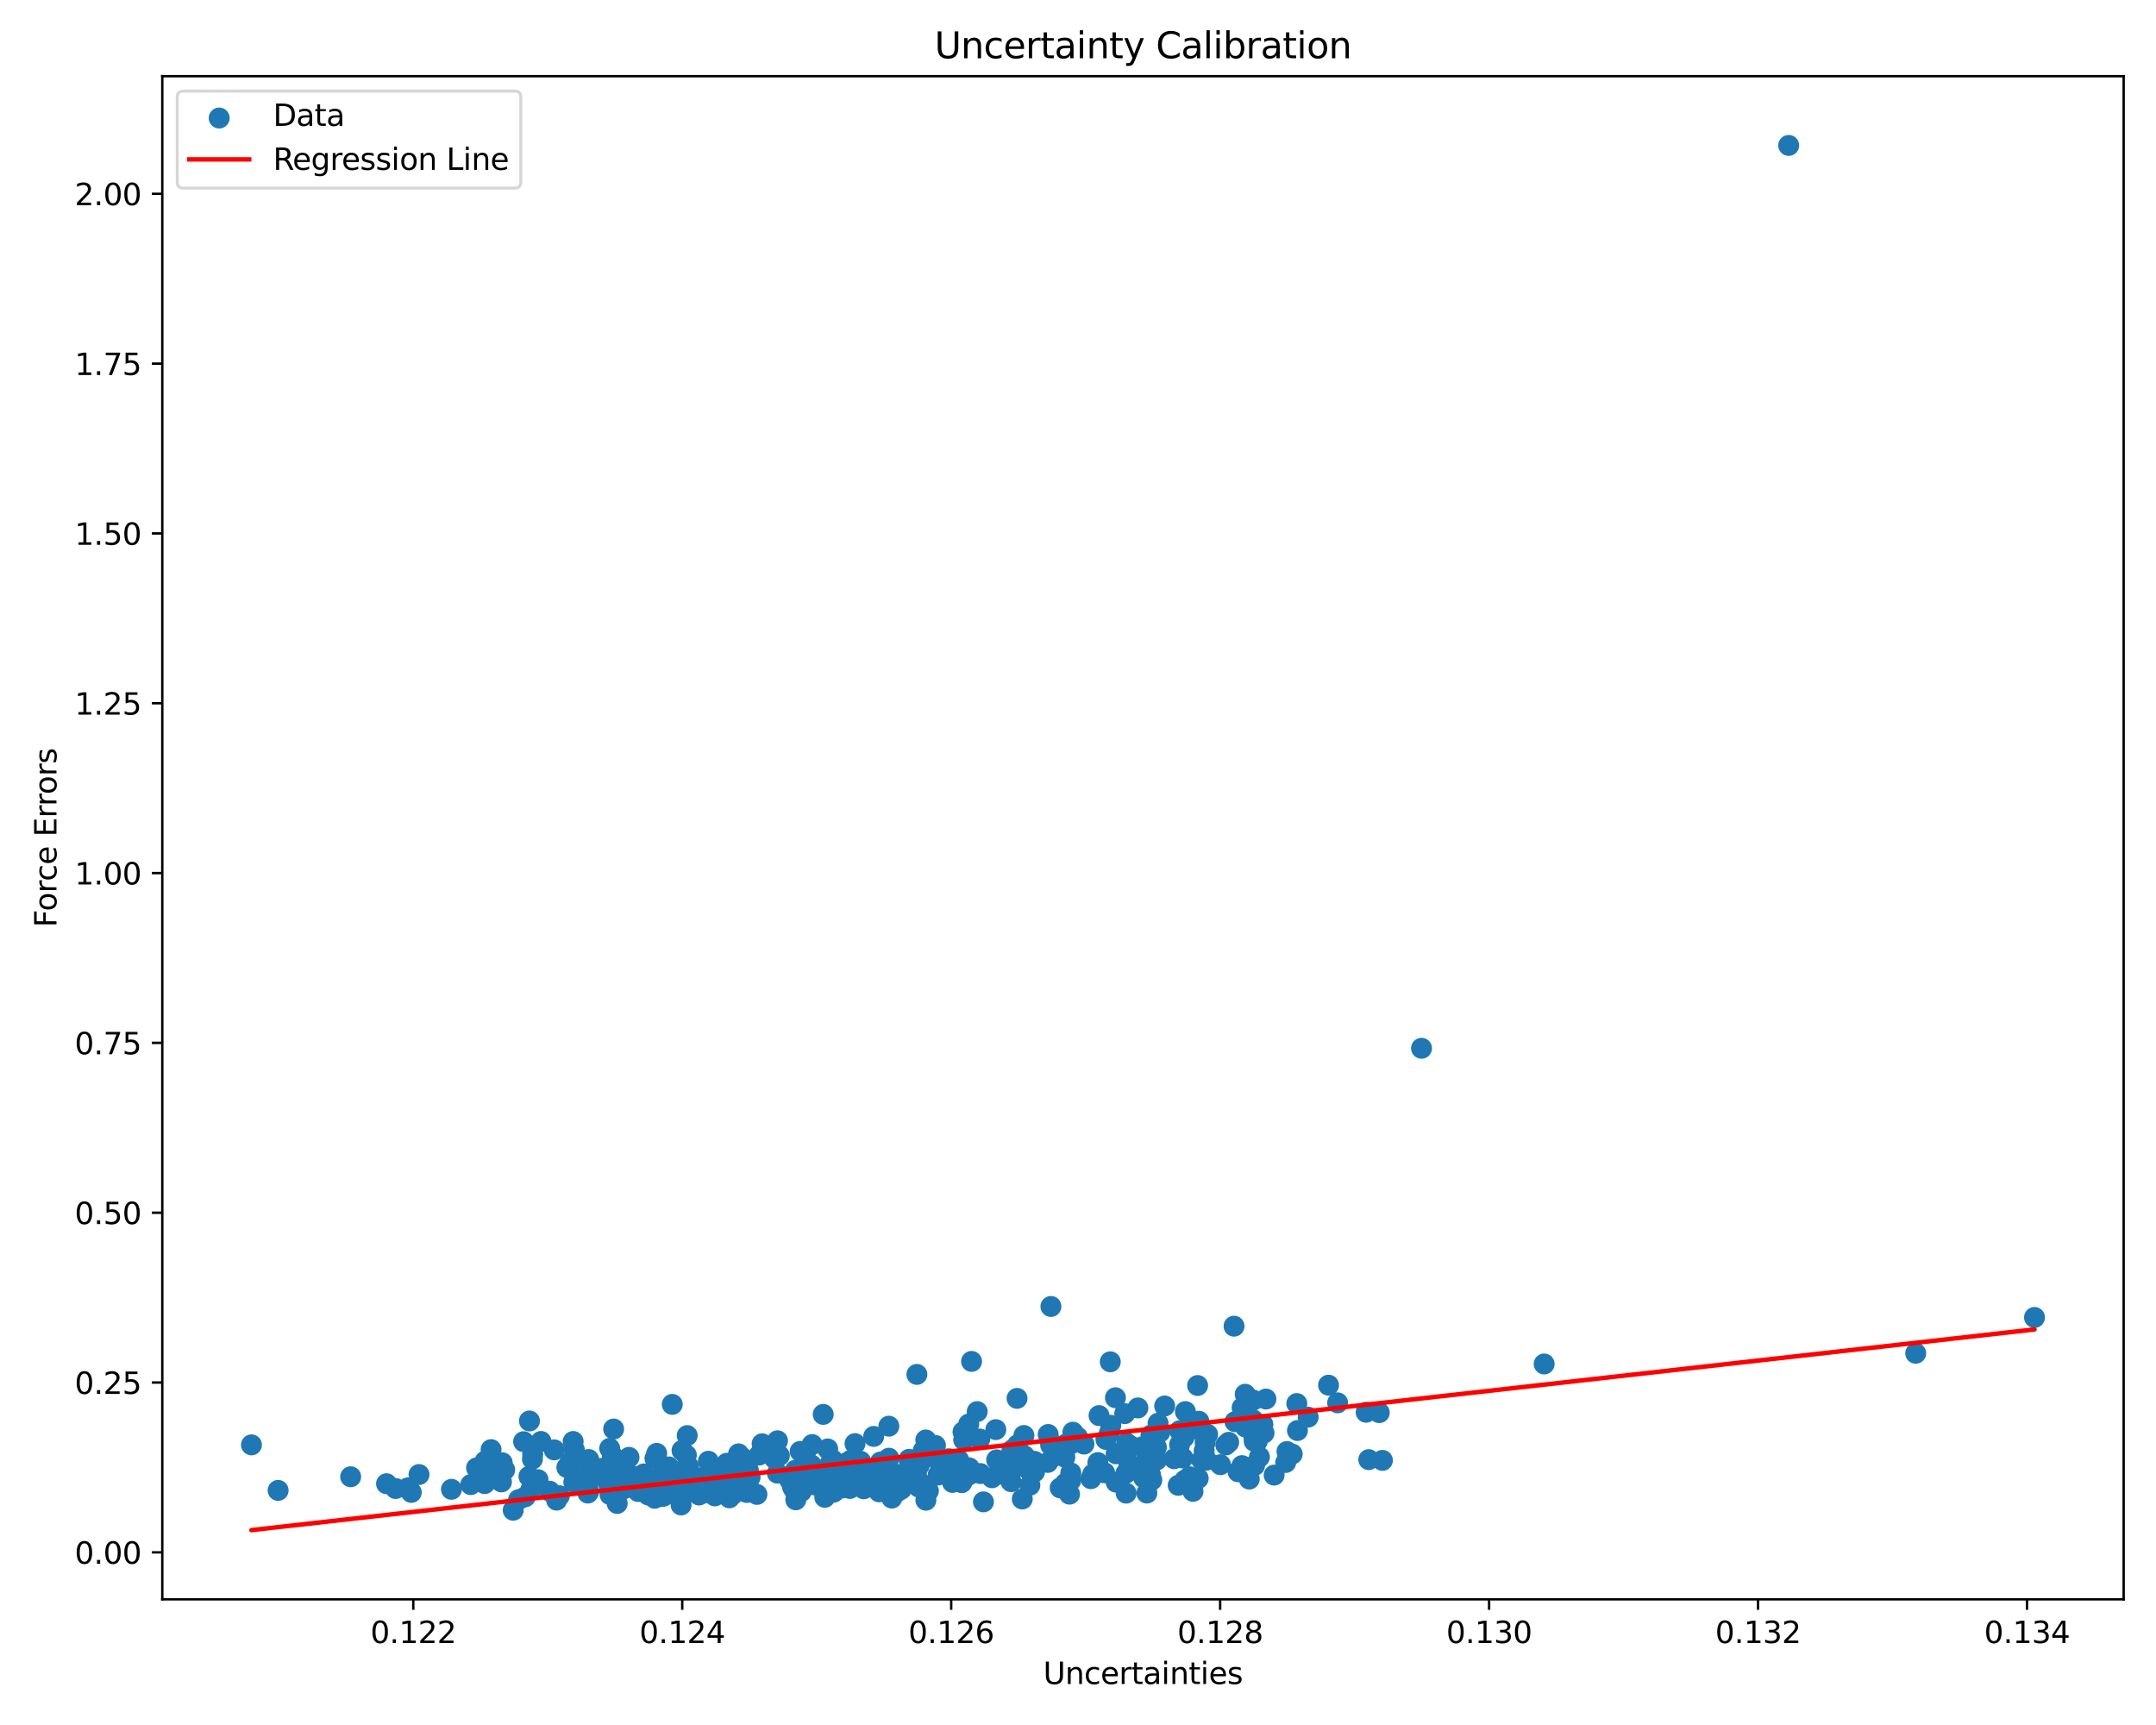 <?xml version="1.0" encoding="utf-8" standalone="no"?>
<!DOCTYPE svg PUBLIC "-//W3C//DTD SVG 1.1//EN"
  "http://www.w3.org/Graphics/SVG/1.1/DTD/svg11.dtd">
<svg xmlns:xlink="http://www.w3.org/1999/xlink" width="720pt" height="576pt" viewBox="0 0 720 576" xmlns="http://www.w3.org/2000/svg" version="1.1">
 <defs>
  <style type="text/css">*{stroke-linejoin: round; stroke-linecap: butt}</style>
 </defs>
 <g id="figure_1">
  <g id="patch_1">
   <path d="M 0 576 
L 720 576 
L 720 0 
L 0 0 
z
" style="fill: #ffffff"/>
  </g>
  <g id="axes_1">
   <g id="patch_2">
    <path d="M 54.2 534.04 
L 709.2 534.04 
L 709.2 25.44 
L 54.2 25.44 
z
" style="fill: #ffffff"/>
   </g>
   <g id="PathCollection_1">
    <defs>
     <path id="m3765df4647" d="M 0 3 
C 0.796 3 1.559 2.684 2.121 2.121 
C 2.684 1.559 3 0.796 3 0 
C 3 -0.796 2.684 -1.559 2.121 -2.121 
C 1.559 -2.684 0.796 -3 0 -3 
C -0.796 -3 -1.559 -2.684 -2.121 -2.121 
C -2.684 -1.559 -3 -0.796 -3 0 
C -3 0.796 -2.684 1.559 -2.121 2.121 
C -1.559 2.684 -0.796 3 0 3 
z
" style="stroke: #1f77b4"/>
    </defs>
    <g clip-path="url(#p299d25c8bd)">
     <use xlink:href="#m3765df4647" x="171.385" y="504.287" style="fill: #1f77b4; stroke: #1f77b4"/>
     <use xlink:href="#m3765df4647" x="242.508" y="499.068" style="fill: #1f77b4; stroke: #1f77b4"/>
     <use xlink:href="#m3765df4647" x="418.56" y="467.514" style="fill: #1f77b4; stroke: #1f77b4"/>
     <use xlink:href="#m3765df4647" x="403.279" y="478.95" style="fill: #1f77b4; stroke: #1f77b4"/>
     <use xlink:href="#m3765df4647" x="238.328" y="491.874" style="fill: #1f77b4; stroke: #1f77b4"/>
     <use xlink:href="#m3765df4647" x="301.681" y="495.724" style="fill: #1f77b4; stroke: #1f77b4"/>
     <use xlink:href="#m3765df4647" x="166.777" y="494.28" style="fill: #1f77b4; stroke: #1f77b4"/>
     <use xlink:href="#m3765df4647" x="249.918" y="490.961" style="fill: #1f77b4; stroke: #1f77b4"/>
     <use xlink:href="#m3765df4647" x="418.491" y="474.113" style="fill: #1f77b4; stroke: #1f77b4"/>
     <use xlink:href="#m3765df4647" x="253.502" y="485.871" style="fill: #1f77b4; stroke: #1f77b4"/>
     <use xlink:href="#m3765df4647" x="350.957" y="436.247" style="fill: #1f77b4; stroke: #1f77b4"/>
     <use xlink:href="#m3765df4647" x="291.775" y="479.637" style="fill: #1f77b4; stroke: #1f77b4"/>
     <use xlink:href="#m3765df4647" x="177.892" y="485.593" style="fill: #1f77b4; stroke: #1f77b4"/>
     <use xlink:href="#m3765df4647" x="271.321" y="494.749" style="fill: #1f77b4; stroke: #1f77b4"/>
     <use xlink:href="#m3765df4647" x="299.782" y="498.016" style="fill: #1f77b4; stroke: #1f77b4"/>
     <use xlink:href="#m3765df4647" x="296.831" y="486.911" style="fill: #1f77b4; stroke: #1f77b4"/>
     <use xlink:href="#m3765df4647" x="219.31" y="485.3" style="fill: #1f77b4; stroke: #1f77b4"/>
     <use xlink:href="#m3765df4647" x="272.217" y="495.885" style="fill: #1f77b4; stroke: #1f77b4"/>
     <use xlink:href="#m3765df4647" x="422.757" y="467.151" style="fill: #1f77b4; stroke: #1f77b4"/>
     <use xlink:href="#m3765df4647" x="196.589" y="487.35" style="fill: #1f77b4; stroke: #1f77b4"/>
     <use xlink:href="#m3765df4647" x="233.431" y="499.207" style="fill: #1f77b4; stroke: #1f77b4"/>
     <use xlink:href="#m3765df4647" x="258.588" y="486.94" style="fill: #1f77b4; stroke: #1f77b4"/>
     <use xlink:href="#m3765df4647" x="176.643" y="492.984" style="fill: #1f77b4; stroke: #1f77b4"/>
     <use xlink:href="#m3765df4647" x="393.463" y="495.972" style="fill: #1f77b4; stroke: #1f77b4"/>
     <use xlink:href="#m3765df4647" x="167.459" y="494.831" style="fill: #1f77b4; stroke: #1f77b4"/>
     <use xlink:href="#m3765df4647" x="270.439" y="492.494" style="fill: #1f77b4; stroke: #1f77b4"/>
     <use xlink:href="#m3765df4647" x="323.708" y="490.147" style="fill: #1f77b4; stroke: #1f77b4"/>
     <use xlink:href="#m3765df4647" x="336.124" y="492.815" style="fill: #1f77b4; stroke: #1f77b4"/>
     <use xlink:href="#m3765df4647" x="320.421" y="492.033" style="fill: #1f77b4; stroke: #1f77b4"/>
     <use xlink:href="#m3765df4647" x="296.565" y="489.504" style="fill: #1f77b4; stroke: #1f77b4"/>
     <use xlink:href="#m3765df4647" x="320.339" y="494.622" style="fill: #1f77b4; stroke: #1f77b4"/>
     <use xlink:href="#m3765df4647" x="199.205" y="492.353" style="fill: #1f77b4; stroke: #1f77b4"/>
     <use xlink:href="#m3765df4647" x="299.45" y="492.712" style="fill: #1f77b4; stroke: #1f77b4"/>
     <use xlink:href="#m3765df4647" x="213.103" y="498.039" style="fill: #1f77b4; stroke: #1f77b4"/>
     <use xlink:href="#m3765df4647" x="379.996" y="470.13" style="fill: #1f77b4; stroke: #1f77b4"/>
     <use xlink:href="#m3765df4647" x="229.967" y="489.694" style="fill: #1f77b4; stroke: #1f77b4"/>
     <use xlink:href="#m3765df4647" x="337.944" y="484.175" style="fill: #1f77b4; stroke: #1f77b4"/>
     <use xlink:href="#m3765df4647" x="370.783" y="454.731" style="fill: #1f77b4; stroke: #1f77b4"/>
     <use xlink:href="#m3765df4647" x="279.982" y="495.283" style="fill: #1f77b4; stroke: #1f77b4"/>
     <use xlink:href="#m3765df4647" x="271.535" y="491.485" style="fill: #1f77b4; stroke: #1f77b4"/>
     <use xlink:href="#m3765df4647" x="215.948" y="494.295" style="fill: #1f77b4; stroke: #1f77b4"/>
     <use xlink:href="#m3765df4647" x="157.211" y="495.728" style="fill: #1f77b4; stroke: #1f77b4"/>
     <use xlink:href="#m3765df4647" x="267.818" y="493.424" style="fill: #1f77b4; stroke: #1f77b4"/>
     <use xlink:href="#m3765df4647" x="221.367" y="491.74" style="fill: #1f77b4; stroke: #1f77b4"/>
     <use xlink:href="#m3765df4647" x="234.848" y="493.286" style="fill: #1f77b4; stroke: #1f77b4"/>
     <use xlink:href="#m3765df4647" x="307.016" y="489.237" style="fill: #1f77b4; stroke: #1f77b4"/>
     <use xlink:href="#m3765df4647" x="383.104" y="489.05" style="fill: #1f77b4; stroke: #1f77b4"/>
     <use xlink:href="#m3765df4647" x="334.763" y="491.587" style="fill: #1f77b4; stroke: #1f77b4"/>
     <use xlink:href="#m3765df4647" x="349.91" y="488.324" style="fill: #1f77b4; stroke: #1f77b4"/>
     <use xlink:href="#m3765df4647" x="196.317" y="498.553" style="fill: #1f77b4; stroke: #1f77b4"/>
     <use xlink:href="#m3765df4647" x="352.044" y="483.059" style="fill: #1f77b4; stroke: #1f77b4"/>
     <use xlink:href="#m3765df4647" x="191.62" y="494.937" style="fill: #1f77b4; stroke: #1f77b4"/>
     <use xlink:href="#m3765df4647" x="218.723" y="486.985" style="fill: #1f77b4; stroke: #1f77b4"/>
     <use xlink:href="#m3765df4647" x="243.595" y="500.149" style="fill: #1f77b4; stroke: #1f77b4"/>
     <use xlink:href="#m3765df4647" x="287.158" y="490.874" style="fill: #1f77b4; stroke: #1f77b4"/>
     <use xlink:href="#m3765df4647" x="265.645" y="490.932" style="fill: #1f77b4; stroke: #1f77b4"/>
     <use xlink:href="#m3765df4647" x="355.934" y="482.227" style="fill: #1f77b4; stroke: #1f77b4"/>
     <use xlink:href="#m3765df4647" x="314.367" y="492.132" style="fill: #1f77b4; stroke: #1f77b4"/>
     <use xlink:href="#m3765df4647" x="281.119" y="496.864" style="fill: #1f77b4; stroke: #1f77b4"/>
     <use xlink:href="#m3765df4647" x="366.632" y="488.373" style="fill: #1f77b4; stroke: #1f77b4"/>
     <use xlink:href="#m3765df4647" x="226.273" y="496.386" style="fill: #1f77b4; stroke: #1f77b4"/>
     <use xlink:href="#m3765df4647" x="341.39" y="500.528" style="fill: #1f77b4; stroke: #1f77b4"/>
     <use xlink:href="#m3765df4647" x="244.104" y="493.6" style="fill: #1f77b4; stroke: #1f77b4"/>
     <use xlink:href="#m3765df4647" x="338.444" y="490.448" style="fill: #1f77b4; stroke: #1f77b4"/>
     <use xlink:href="#m3765df4647" x="289.803" y="493.877" style="fill: #1f77b4; stroke: #1f77b4"/>
     <use xlink:href="#m3765df4647" x="446.704" y="468.421" style="fill: #1f77b4; stroke: #1f77b4"/>
     <use xlink:href="#m3765df4647" x="395.4" y="479.965" style="fill: #1f77b4; stroke: #1f77b4"/>
     <use xlink:href="#m3765df4647" x="287.4" y="487.939" style="fill: #1f77b4; stroke: #1f77b4"/>
     <use xlink:href="#m3765df4647" x="245.897" y="492.61" style="fill: #1f77b4; stroke: #1f77b4"/>
     <use xlink:href="#m3765df4647" x="159.145" y="490.147" style="fill: #1f77b4; stroke: #1f77b4"/>
     <use xlink:href="#m3765df4647" x="358.286" y="478.23" style="fill: #1f77b4; stroke: #1f77b4"/>
     <use xlink:href="#m3765df4647" x="285.537" y="482.042" style="fill: #1f77b4; stroke: #1f77b4"/>
     <use xlink:href="#m3765df4647" x="377.012" y="488.782" style="fill: #1f77b4; stroke: #1f77b4"/>
     <use xlink:href="#m3765df4647" x="241.775" y="490.671" style="fill: #1f77b4; stroke: #1f77b4"/>
     <use xlink:href="#m3765df4647" x="204.482" y="486.077" style="fill: #1f77b4; stroke: #1f77b4"/>
     <use xlink:href="#m3765df4647" x="418.969" y="489.332" style="fill: #1f77b4; stroke: #1f77b4"/>
     <use xlink:href="#m3765df4647" x="117.105" y="493.11" style="fill: #1f77b4; stroke: #1f77b4"/>
     <use xlink:href="#m3765df4647" x="196.553" y="498.134" style="fill: #1f77b4; stroke: #1f77b4"/>
     <use xlink:href="#m3765df4647" x="401.305" y="487.479" style="fill: #1f77b4; stroke: #1f77b4"/>
     <use xlink:href="#m3765df4647" x="357.177" y="498.922" style="fill: #1f77b4; stroke: #1f77b4"/>
     <use xlink:href="#m3765df4647" x="173.178" y="500.751" style="fill: #1f77b4; stroke: #1f77b4"/>
     <use xlink:href="#m3765df4647" x="343.567" y="490.792" style="fill: #1f77b4; stroke: #1f77b4"/>
     <use xlink:href="#m3765df4647" x="422.126" y="478.5" style="fill: #1f77b4; stroke: #1f77b4"/>
     <use xlink:href="#m3765df4647" x="350.86" y="482.504" style="fill: #1f77b4; stroke: #1f77b4"/>
     <use xlink:href="#m3765df4647" x="276.41" y="483.815" style="fill: #1f77b4; stroke: #1f77b4"/>
     <use xlink:href="#m3765df4647" x="398.404" y="497.985" style="fill: #1f77b4; stroke: #1f77b4"/>
     <use xlink:href="#m3765df4647" x="357.575" y="494.309" style="fill: #1f77b4; stroke: #1f77b4"/>
     <use xlink:href="#m3765df4647" x="183.566" y="497.935" style="fill: #1f77b4; stroke: #1f77b4"/>
     <use xlink:href="#m3765df4647" x="345.471" y="491.514" style="fill: #1f77b4; stroke: #1f77b4"/>
     <use xlink:href="#m3765df4647" x="314.46" y="491.779" style="fill: #1f77b4; stroke: #1f77b4"/>
     <use xlink:href="#m3765df4647" x="236.813" y="495.308" style="fill: #1f77b4; stroke: #1f77b4"/>
     <use xlink:href="#m3765df4647" x="160.805" y="490.917" style="fill: #1f77b4; stroke: #1f77b4"/>
     <use xlink:href="#m3765df4647" x="185.882" y="500.921" style="fill: #1f77b4; stroke: #1f77b4"/>
     <use xlink:href="#m3765df4647" x="227.449" y="502.533" style="fill: #1f77b4; stroke: #1f77b4"/>
     <use xlink:href="#m3765df4647" x="309.167" y="480.822" style="fill: #1f77b4; stroke: #1f77b4"/>
     <use xlink:href="#m3765df4647" x="309.992" y="485.538" style="fill: #1f77b4; stroke: #1f77b4"/>
     <use xlink:href="#m3765df4647" x="235.093" y="498.545" style="fill: #1f77b4; stroke: #1f77b4"/>
     <use xlink:href="#m3765df4647" x="274.339" y="492.449" style="fill: #1f77b4; stroke: #1f77b4"/>
     <use xlink:href="#m3765df4647" x="376.003" y="491.953" style="fill: #1f77b4; stroke: #1f77b4"/>
     <use xlink:href="#m3765df4647" x="260.274" y="486.06" style="fill: #1f77b4; stroke: #1f77b4"/>
     <use xlink:href="#m3765df4647" x="278.102" y="487.494" style="fill: #1f77b4; stroke: #1f77b4"/>
     <use xlink:href="#m3765df4647" x="383.002" y="498.555" style="fill: #1f77b4; stroke: #1f77b4"/>
     <use xlink:href="#m3765df4647" x="203.854" y="491.184" style="fill: #1f77b4; stroke: #1f77b4"/>
     <use xlink:href="#m3765df4647" x="287.868" y="495.891" style="fill: #1f77b4; stroke: #1f77b4"/>
     <use xlink:href="#m3765df4647" x="372.739" y="494.919" style="fill: #1f77b4; stroke: #1f77b4"/>
     <use xlink:href="#m3765df4647" x="323.52" y="475.502" style="fill: #1f77b4; stroke: #1f77b4"/>
     <use xlink:href="#m3765df4647" x="221.619" y="497.038" style="fill: #1f77b4; stroke: #1f77b4"/>
     <use xlink:href="#m3765df4647" x="306.198" y="458.934" style="fill: #1f77b4; stroke: #1f77b4"/>
     <use xlink:href="#m3765df4647" x="215.014" y="492.158" style="fill: #1f77b4; stroke: #1f77b4"/>
     <use xlink:href="#m3765df4647" x="249.736" y="493.749" style="fill: #1f77b4; stroke: #1f77b4"/>
     <use xlink:href="#m3765df4647" x="320.098" y="489.79" style="fill: #1f77b4; stroke: #1f77b4"/>
     <use xlink:href="#m3765df4647" x="413.439" y="491.434" style="fill: #1f77b4; stroke: #1f77b4"/>
     <use xlink:href="#m3765df4647" x="282.523" y="488.566" style="fill: #1f77b4; stroke: #1f77b4"/>
     <use xlink:href="#m3765df4647" x="289.111" y="492.506" style="fill: #1f77b4; stroke: #1f77b4"/>
     <use xlink:href="#m3765df4647" x="205.543" y="490.745" style="fill: #1f77b4; stroke: #1f77b4"/>
     <use xlink:href="#m3765df4647" x="284.631" y="493.938" style="fill: #1f77b4; stroke: #1f77b4"/>
     <use xlink:href="#m3765df4647" x="236.563" y="487.923" style="fill: #1f77b4; stroke: #1f77b4"/>
     <use xlink:href="#m3765df4647" x="337.315" y="488.4" style="fill: #1f77b4; stroke: #1f77b4"/>
     <use xlink:href="#m3765df4647" x="132.129" y="497.039" style="fill: #1f77b4; stroke: #1f77b4"/>
     <use xlink:href="#m3765df4647" x="83.973" y="482.457" style="fill: #1f77b4; stroke: #1f77b4"/>
     <use xlink:href="#m3765df4647" x="425.497" y="492.558" style="fill: #1f77b4; stroke: #1f77b4"/>
     <use xlink:href="#m3765df4647" x="210.057" y="486.629" style="fill: #1f77b4; stroke: #1f77b4"/>
     <use xlink:href="#m3765df4647" x="195.075" y="493.736" style="fill: #1f77b4; stroke: #1f77b4"/>
     <use xlink:href="#m3765df4647" x="402.452" y="481.696" style="fill: #1f77b4; stroke: #1f77b4"/>
     <use xlink:href="#m3765df4647" x="242.663" y="497.021" style="fill: #1f77b4; stroke: #1f77b4"/>
     <use xlink:href="#m3765df4647" x="254.505" y="482.099" style="fill: #1f77b4; stroke: #1f77b4"/>
     <use xlink:href="#m3765df4647" x="414.812" y="470.05" style="fill: #1f77b4; stroke: #1f77b4"/>
     <use xlink:href="#m3765df4647" x="308.301" y="484.401" style="fill: #1f77b4; stroke: #1f77b4"/>
     <use xlink:href="#m3765df4647" x="368.898" y="491.786" style="fill: #1f77b4; stroke: #1f77b4"/>
     <use xlink:href="#m3765df4647" x="332.553" y="477.372" style="fill: #1f77b4; stroke: #1f77b4"/>
     <use xlink:href="#m3765df4647" x="386.733" y="475.233" style="fill: #1f77b4; stroke: #1f77b4"/>
     <use xlink:href="#m3765df4647" x="129.082" y="495.433" style="fill: #1f77b4; stroke: #1f77b4"/>
     <use xlink:href="#m3765df4647" x="318.342" y="491.826" style="fill: #1f77b4; stroke: #1f77b4"/>
     <use xlink:href="#m3765df4647" x="297.82" y="500.228" style="fill: #1f77b4; stroke: #1f77b4"/>
     <use xlink:href="#m3765df4647" x="332.834" y="487.46" style="fill: #1f77b4; stroke: #1f77b4"/>
     <use xlink:href="#m3765df4647" x="168.544" y="490.791" style="fill: #1f77b4; stroke: #1f77b4"/>
     <use xlink:href="#m3765df4647" x="136.194" y="496.824" style="fill: #1f77b4; stroke: #1f77b4"/>
     <use xlink:href="#m3765df4647" x="291.303" y="492.556" style="fill: #1f77b4; stroke: #1f77b4"/>
     <use xlink:href="#m3765df4647" x="283.967" y="487.673" style="fill: #1f77b4; stroke: #1f77b4"/>
     <use xlink:href="#m3765df4647" x="398.207" y="477.237" style="fill: #1f77b4; stroke: #1f77b4"/>
     <use xlink:href="#m3765df4647" x="237.466" y="495.25" style="fill: #1f77b4; stroke: #1f77b4"/>
     <use xlink:href="#m3765df4647" x="267.212" y="484.64" style="fill: #1f77b4; stroke: #1f77b4"/>
     <use xlink:href="#m3765df4647" x="190.356" y="488.252" style="fill: #1f77b4; stroke: #1f77b4"/>
     <use xlink:href="#m3765df4647" x="359.849" y="479.861" style="fill: #1f77b4; stroke: #1f77b4"/>
     <use xlink:href="#m3765df4647" x="268.137" y="489.778" style="fill: #1f77b4; stroke: #1f77b4"/>
     <use xlink:href="#m3765df4647" x="393.923" y="482.368" style="fill: #1f77b4; stroke: #1f77b4"/>
     <use xlink:href="#m3765df4647" x="283.822" y="497.019" style="fill: #1f77b4; stroke: #1f77b4"/>
     <use xlink:href="#m3765df4647" x="337.643" y="494.744" style="fill: #1f77b4; stroke: #1f77b4"/>
     <use xlink:href="#m3765df4647" x="243.407" y="496.724" style="fill: #1f77b4; stroke: #1f77b4"/>
     <use xlink:href="#m3765df4647" x="206.11" y="502.021" style="fill: #1f77b4; stroke: #1f77b4"/>
     <use xlink:href="#m3765df4647" x="387.347" y="478.213" style="fill: #1f77b4; stroke: #1f77b4"/>
     <use xlink:href="#m3765df4647" x="174.854" y="481.399" style="fill: #1f77b4; stroke: #1f77b4"/>
     <use xlink:href="#m3765df4647" x="288.179" y="493.144" style="fill: #1f77b4; stroke: #1f77b4"/>
     <use xlink:href="#m3765df4647" x="384.381" y="479.174" style="fill: #1f77b4; stroke: #1f77b4"/>
     <use xlink:href="#m3765df4647" x="236.086" y="495.921" style="fill: #1f77b4; stroke: #1f77b4"/>
     <use xlink:href="#m3765df4647" x="341.941" y="479.33" style="fill: #1f77b4; stroke: #1f77b4"/>
     <use xlink:href="#m3765df4647" x="395.865" y="471.348" style="fill: #1f77b4; stroke: #1f77b4"/>
     <use xlink:href="#m3765df4647" x="275.145" y="491.942" style="fill: #1f77b4; stroke: #1f77b4"/>
     <use xlink:href="#m3765df4647" x="443.665" y="462.525" style="fill: #1f77b4; stroke: #1f77b4"/>
     <use xlink:href="#m3765df4647" x="334.281" y="488.175" style="fill: #1f77b4; stroke: #1f77b4"/>
     <use xlink:href="#m3765df4647" x="307.068" y="494.899" style="fill: #1f77b4; stroke: #1f77b4"/>
     <use xlink:href="#m3765df4647" x="350.923" y="481.714" style="fill: #1f77b4; stroke: #1f77b4"/>
     <use xlink:href="#m3765df4647" x="320.398" y="488.093" style="fill: #1f77b4; stroke: #1f77b4"/>
     <use xlink:href="#m3765df4647" x="209.673" y="496.493" style="fill: #1f77b4; stroke: #1f77b4"/>
     <use xlink:href="#m3765df4647" x="318.089" y="494.998" style="fill: #1f77b4; stroke: #1f77b4"/>
     <use xlink:href="#m3765df4647" x="386.281" y="487.51" style="fill: #1f77b4; stroke: #1f77b4"/>
     <use xlink:href="#m3765df4647" x="357.681" y="482.132" style="fill: #1f77b4; stroke: #1f77b4"/>
     <use xlink:href="#m3765df4647" x="264.598" y="496.358" style="fill: #1f77b4; stroke: #1f77b4"/>
     <use xlink:href="#m3765df4647" x="309.205" y="500.946" style="fill: #1f77b4; stroke: #1f77b4"/>
     <use xlink:href="#m3765df4647" x="402.128" y="484.448" style="fill: #1f77b4; stroke: #1f77b4"/>
     <use xlink:href="#m3765df4647" x="366.339" y="491.518" style="fill: #1f77b4; stroke: #1f77b4"/>
     <use xlink:href="#m3765df4647" x="238.723" y="499.498" style="fill: #1f77b4; stroke: #1f77b4"/>
     <use xlink:href="#m3765df4647" x="189.299" y="490.014" style="fill: #1f77b4; stroke: #1f77b4"/>
     <use xlink:href="#m3765df4647" x="228.279" y="495.396" style="fill: #1f77b4; stroke: #1f77b4"/>
     <use xlink:href="#m3765df4647" x="203.358" y="495.816" style="fill: #1f77b4; stroke: #1f77b4"/>
     <use xlink:href="#m3765df4647" x="306.015" y="491.977" style="fill: #1f77b4; stroke: #1f77b4"/>
     <use xlink:href="#m3765df4647" x="384.649" y="494.233" style="fill: #1f77b4; stroke: #1f77b4"/>
     <use xlink:href="#m3765df4647" x="410.319" y="481.608" style="fill: #1f77b4; stroke: #1f77b4"/>
     <use xlink:href="#m3765df4647" x="232.302" y="497.689" style="fill: #1f77b4; stroke: #1f77b4"/>
     <use xlink:href="#m3765df4647" x="177.287" y="497.401" style="fill: #1f77b4; stroke: #1f77b4"/>
     <use xlink:href="#m3765df4647" x="265.755" y="500.807" style="fill: #1f77b4; stroke: #1f77b4"/>
     <use xlink:href="#m3765df4647" x="302.309" y="491.691" style="fill: #1f77b4; stroke: #1f77b4"/>
     <use xlink:href="#m3765df4647" x="461.661" y="487.644" style="fill: #1f77b4; stroke: #1f77b4"/>
     <use xlink:href="#m3765df4647" x="230.257" y="495.823" style="fill: #1f77b4; stroke: #1f77b4"/>
     <use xlink:href="#m3765df4647" x="208.277" y="496.506" style="fill: #1f77b4; stroke: #1f77b4"/>
     <use xlink:href="#m3765df4647" x="224.506" y="468.942" style="fill: #1f77b4; stroke: #1f77b4"/>
     <use xlink:href="#m3765df4647" x="395.029" y="486.842" style="fill: #1f77b4; stroke: #1f77b4"/>
     <use xlink:href="#m3765df4647" x="242.704" y="488.6" style="fill: #1f77b4; stroke: #1f77b4"/>
     <use xlink:href="#m3765df4647" x="250.498" y="493.253" style="fill: #1f77b4; stroke: #1f77b4"/>
     <use xlink:href="#m3765df4647" x="420.592" y="486.517" style="fill: #1f77b4; stroke: #1f77b4"/>
     <use xlink:href="#m3765df4647" x="163.997" y="484.048" style="fill: #1f77b4; stroke: #1f77b4"/>
     <use xlink:href="#m3765df4647" x="223.076" y="493.374" style="fill: #1f77b4; stroke: #1f77b4"/>
     <use xlink:href="#m3765df4647" x="293.501" y="495.743" style="fill: #1f77b4; stroke: #1f77b4"/>
     <use xlink:href="#m3765df4647" x="268.875" y="493.253" style="fill: #1f77b4; stroke: #1f77b4"/>
     <use xlink:href="#m3765df4647" x="597.338" y="48.558" style="fill: #1f77b4; stroke: #1f77b4"/>
     <use xlink:href="#m3765df4647" x="421.742" y="475.646" style="fill: #1f77b4; stroke: #1f77b4"/>
     <use xlink:href="#m3765df4647" x="167.721" y="488.428" style="fill: #1f77b4; stroke: #1f77b4"/>
     <use xlink:href="#m3765df4647" x="150.762" y="497.298" style="fill: #1f77b4; stroke: #1f77b4"/>
     <use xlink:href="#m3765df4647" x="225.944" y="494.443" style="fill: #1f77b4; stroke: #1f77b4"/>
     <use xlink:href="#m3765df4647" x="296.722" y="496.538" style="fill: #1f77b4; stroke: #1f77b4"/>
     <use xlink:href="#m3765df4647" x="353.319" y="483.447" style="fill: #1f77b4; stroke: #1f77b4"/>
     <use xlink:href="#m3765df4647" x="364.907" y="492.269" style="fill: #1f77b4; stroke: #1f77b4"/>
     <use xlink:href="#m3765df4647" x="244.997" y="498.814" style="fill: #1f77b4; stroke: #1f77b4"/>
     <use xlink:href="#m3765df4647" x="204.164" y="488.003" style="fill: #1f77b4; stroke: #1f77b4"/>
     <use xlink:href="#m3765df4647" x="358.874" y="481.374" style="fill: #1f77b4; stroke: #1f77b4"/>
     <use xlink:href="#m3765df4647" x="200.129" y="491.362" style="fill: #1f77b4; stroke: #1f77b4"/>
     <use xlink:href="#m3765df4647" x="295.47" y="495.721" style="fill: #1f77b4; stroke: #1f77b4"/>
     <use xlink:href="#m3765df4647" x="201.02" y="492.549" style="fill: #1f77b4; stroke: #1f77b4"/>
     <use xlink:href="#m3765df4647" x="267.581" y="498.061" style="fill: #1f77b4; stroke: #1f77b4"/>
     <use xlink:href="#m3765df4647" x="227.764" y="484.336" style="fill: #1f77b4; stroke: #1f77b4"/>
     <use xlink:href="#m3765df4647" x="343.926" y="495.94" style="fill: #1f77b4; stroke: #1f77b4"/>
     <use xlink:href="#m3765df4647" x="350.04" y="478.992" style="fill: #1f77b4; stroke: #1f77b4"/>
     <use xlink:href="#m3765df4647" x="355.808" y="495.259" style="fill: #1f77b4; stroke: #1f77b4"/>
     <use xlink:href="#m3765df4647" x="203.612" y="483.638" style="fill: #1f77b4; stroke: #1f77b4"/>
     <use xlink:href="#m3765df4647" x="236.776" y="492.476" style="fill: #1f77b4; stroke: #1f77b4"/>
     <use xlink:href="#m3765df4647" x="279.703" y="493.312" style="fill: #1f77b4; stroke: #1f77b4"/>
     <use xlink:href="#m3765df4647" x="378.646" y="490.028" style="fill: #1f77b4; stroke: #1f77b4"/>
     <use xlink:href="#m3765df4647" x="191.408" y="481.337" style="fill: #1f77b4; stroke: #1f77b4"/>
     <use xlink:href="#m3765df4647" x="395.683" y="494.255" style="fill: #1f77b4; stroke: #1f77b4"/>
     <use xlink:href="#m3765df4647" x="321.597" y="478.129" style="fill: #1f77b4; stroke: #1f77b4"/>
     <use xlink:href="#m3765df4647" x="339.779" y="482.456" style="fill: #1f77b4; stroke: #1f77b4"/>
     <use xlink:href="#m3765df4647" x="412.111" y="442.83" style="fill: #1f77b4; stroke: #1f77b4"/>
     <use xlink:href="#m3765df4647" x="474.725" y="350.032" style="fill: #1f77b4; stroke: #1f77b4"/>
     <use xlink:href="#m3765df4647" x="137.35" y="498.33" style="fill: #1f77b4; stroke: #1f77b4"/>
     <use xlink:href="#m3765df4647" x="399.939" y="462.641" style="fill: #1f77b4; stroke: #1f77b4"/>
     <use xlink:href="#m3765df4647" x="229.894" y="494.267" style="fill: #1f77b4; stroke: #1f77b4"/>
     <use xlink:href="#m3765df4647" x="161.853" y="495.397" style="fill: #1f77b4; stroke: #1f77b4"/>
     <use xlink:href="#m3765df4647" x="271.224" y="482.354" style="fill: #1f77b4; stroke: #1f77b4"/>
     <use xlink:href="#m3765df4647" x="419.857" y="481.297" style="fill: #1f77b4; stroke: #1f77b4"/>
     <use xlink:href="#m3765df4647" x="321.833" y="480.81" style="fill: #1f77b4; stroke: #1f77b4"/>
     <use xlink:href="#m3765df4647" x="416.003" y="476.558" style="fill: #1f77b4; stroke: #1f77b4"/>
     <use xlink:href="#m3765df4647" x="177.807" y="487.209" style="fill: #1f77b4; stroke: #1f77b4"/>
     <use xlink:href="#m3765df4647" x="370.503" y="478.433" style="fill: #1f77b4; stroke: #1f77b4"/>
     <use xlink:href="#m3765df4647" x="269.053" y="484.867" style="fill: #1f77b4; stroke: #1f77b4"/>
     <use xlink:href="#m3765df4647" x="300.346" y="493.551" style="fill: #1f77b4; stroke: #1f77b4"/>
     <use xlink:href="#m3765df4647" x="460.608" y="471.701" style="fill: #1f77b4; stroke: #1f77b4"/>
     <use xlink:href="#m3765df4647" x="381.49" y="483.089" style="fill: #1f77b4; stroke: #1f77b4"/>
     <use xlink:href="#m3765df4647" x="436.864" y="473.199" style="fill: #1f77b4; stroke: #1f77b4"/>
     <use xlink:href="#m3765df4647" x="388.943" y="469.474" style="fill: #1f77b4; stroke: #1f77b4"/>
     <use xlink:href="#m3765df4647" x="343.421" y="488.635" style="fill: #1f77b4; stroke: #1f77b4"/>
     <use xlink:href="#m3765df4647" x="303.548" y="487.295" style="fill: #1f77b4; stroke: #1f77b4"/>
     <use xlink:href="#m3765df4647" x="323.888" y="492.338" style="fill: #1f77b4; stroke: #1f77b4"/>
     <use xlink:href="#m3765df4647" x="192.929" y="492.733" style="fill: #1f77b4; stroke: #1f77b4"/>
     <use xlink:href="#m3765df4647" x="229.855" y="490.59" style="fill: #1f77b4; stroke: #1f77b4"/>
     <use xlink:href="#m3765df4647" x="400.15" y="493.663" style="fill: #1f77b4; stroke: #1f77b4"/>
     <use xlink:href="#m3765df4647" x="320.065" y="487.401" style="fill: #1f77b4; stroke: #1f77b4"/>
     <use xlink:href="#m3765df4647" x="180.669" y="481.322" style="fill: #1f77b4; stroke: #1f77b4"/>
     <use xlink:href="#m3765df4647" x="265.529" y="496.54" style="fill: #1f77b4; stroke: #1f77b4"/>
     <use xlink:href="#m3765df4647" x="307.546" y="487.695" style="fill: #1f77b4; stroke: #1f77b4"/>
     <use xlink:href="#m3765df4647" x="306.844" y="496.573" style="fill: #1f77b4; stroke: #1f77b4"/>
     <use xlink:href="#m3765df4647" x="175.417" y="499.806" style="fill: #1f77b4; stroke: #1f77b4"/>
     <use xlink:href="#m3765df4647" x="313.272" y="492.54" style="fill: #1f77b4; stroke: #1f77b4"/>
     <use xlink:href="#m3765df4647" x="166.868" y="489.643" style="fill: #1f77b4; stroke: #1f77b4"/>
     <use xlink:href="#m3765df4647" x="639.757" y="451.87" style="fill: #1f77b4; stroke: #1f77b4"/>
     <use xlink:href="#m3765df4647" x="223.325" y="489.814" style="fill: #1f77b4; stroke: #1f77b4"/>
     <use xlink:href="#m3765df4647" x="288.589" y="492.461" style="fill: #1f77b4; stroke: #1f77b4"/>
     <use xlink:href="#m3765df4647" x="221.187" y="499.701" style="fill: #1f77b4; stroke: #1f77b4"/>
     <use xlink:href="#m3765df4647" x="327.193" y="480.503" style="fill: #1f77b4; stroke: #1f77b4"/>
     <use xlink:href="#m3765df4647" x="203.717" y="499.064" style="fill: #1f77b4; stroke: #1f77b4"/>
     <use xlink:href="#m3765df4647" x="264.995" y="497.118" style="fill: #1f77b4; stroke: #1f77b4"/>
     <use xlink:href="#m3765df4647" x="369.33" y="480.645" style="fill: #1f77b4; stroke: #1f77b4"/>
     <use xlink:href="#m3765df4647" x="418.832" y="481.241" style="fill: #1f77b4; stroke: #1f77b4"/>
     <use xlink:href="#m3765df4647" x="267.684" y="490.96" style="fill: #1f77b4; stroke: #1f77b4"/>
     <use xlink:href="#m3765df4647" x="177.622" y="494.68" style="fill: #1f77b4; stroke: #1f77b4"/>
     <use xlink:href="#m3765df4647" x="431.537" y="485.532" style="fill: #1f77b4; stroke: #1f77b4"/>
     <use xlink:href="#m3765df4647" x="191.837" y="484.215" style="fill: #1f77b4; stroke: #1f77b4"/>
     <use xlink:href="#m3765df4647" x="409.362" y="482.497" style="fill: #1f77b4; stroke: #1f77b4"/>
     <use xlink:href="#m3765df4647" x="208.221" y="497.188" style="fill: #1f77b4; stroke: #1f77b4"/>
     <use xlink:href="#m3765df4647" x="296.833" y="476.224" style="fill: #1f77b4; stroke: #1f77b4"/>
     <use xlink:href="#m3765df4647" x="336.422" y="491.672" style="fill: #1f77b4; stroke: #1f77b4"/>
     <use xlink:href="#m3765df4647" x="361.985" y="482.196" style="fill: #1f77b4; stroke: #1f77b4"/>
     <use xlink:href="#m3765df4647" x="250.325" y="497.261" style="fill: #1f77b4; stroke: #1f77b4"/>
     <use xlink:href="#m3765df4647" x="382.927" y="485.544" style="fill: #1f77b4; stroke: #1f77b4"/>
     <use xlink:href="#m3765df4647" x="275.244" y="497.037" style="fill: #1f77b4; stroke: #1f77b4"/>
     <use xlink:href="#m3765df4647" x="247.924" y="486.8" style="fill: #1f77b4; stroke: #1f77b4"/>
     <use xlink:href="#m3765df4647" x="320.177" y="490.781" style="fill: #1f77b4; stroke: #1f77b4"/>
     <use xlink:href="#m3765df4647" x="381.909" y="493.408" style="fill: #1f77b4; stroke: #1f77b4"/>
     <use xlink:href="#m3765df4647" x="429.36" y="488.352" style="fill: #1f77b4; stroke: #1f77b4"/>
     <use xlink:href="#m3765df4647" x="351.793" y="486.338" style="fill: #1f77b4; stroke: #1f77b4"/>
     <use xlink:href="#m3765df4647" x="433.071" y="468.663" style="fill: #1f77b4; stroke: #1f77b4"/>
     <use xlink:href="#m3765df4647" x="229.463" y="498.052" style="fill: #1f77b4; stroke: #1f77b4"/>
     <use xlink:href="#m3765df4647" x="216.422" y="499.172" style="fill: #1f77b4; stroke: #1f77b4"/>
     <use xlink:href="#m3765df4647" x="420.331" y="478.005" style="fill: #1f77b4; stroke: #1f77b4"/>
     <use xlink:href="#m3765df4647" x="323.408" y="490.688" style="fill: #1f77b4; stroke: #1f77b4"/>
     <use xlink:href="#m3765df4647" x="313.751" y="488.419" style="fill: #1f77b4; stroke: #1f77b4"/>
     <use xlink:href="#m3765df4647" x="288.428" y="497.131" style="fill: #1f77b4; stroke: #1f77b4"/>
     <use xlink:href="#m3765df4647" x="227.217" y="491.446" style="fill: #1f77b4; stroke: #1f77b4"/>
     <use xlink:href="#m3765df4647" x="397.263" y="493.092" style="fill: #1f77b4; stroke: #1f77b4"/>
     <use xlink:href="#m3765df4647" x="357.593" y="491.793" style="fill: #1f77b4; stroke: #1f77b4"/>
     <use xlink:href="#m3765df4647" x="372.724" y="485.427" style="fill: #1f77b4; stroke: #1f77b4"/>
     <use xlink:href="#m3765df4647" x="328.427" y="501.496" style="fill: #1f77b4; stroke: #1f77b4"/>
     <use xlink:href="#m3765df4647" x="312.392" y="482.651" style="fill: #1f77b4; stroke: #1f77b4"/>
     <use xlink:href="#m3765df4647" x="193.943" y="494.501" style="fill: #1f77b4; stroke: #1f77b4"/>
     <use xlink:href="#m3765df4647" x="185.094" y="484.137" style="fill: #1f77b4; stroke: #1f77b4"/>
     <use xlink:href="#m3765df4647" x="326.342" y="471.353" style="fill: #1f77b4; stroke: #1f77b4"/>
     <use xlink:href="#m3765df4647" x="386.188" y="483.277" style="fill: #1f77b4; stroke: #1f77b4"/>
     <use xlink:href="#m3765df4647" x="266.867" y="498.281" style="fill: #1f77b4; stroke: #1f77b4"/>
     <use xlink:href="#m3765df4647" x="139.931" y="492.363" style="fill: #1f77b4; stroke: #1f77b4"/>
     <use xlink:href="#m3765df4647" x="274.243" y="492.511" style="fill: #1f77b4; stroke: #1f77b4"/>
     <use xlink:href="#m3765df4647" x="418.805" y="480.005" style="fill: #1f77b4; stroke: #1f77b4"/>
     <use xlink:href="#m3765df4647" x="324.456" y="454.595" style="fill: #1f77b4; stroke: #1f77b4"/>
     <use xlink:href="#m3765df4647" x="294.024" y="488.189" style="fill: #1f77b4; stroke: #1f77b4"/>
     <use xlink:href="#m3765df4647" x="306.188" y="495.612" style="fill: #1f77b4; stroke: #1f77b4"/>
     <use xlink:href="#m3765df4647" x="204.93" y="477.167" style="fill: #1f77b4; stroke: #1f77b4"/>
     <use xlink:href="#m3765df4647" x="249.282" y="490.107" style="fill: #1f77b4; stroke: #1f77b4"/>
     <use xlink:href="#m3765df4647" x="179.678" y="494.086" style="fill: #1f77b4; stroke: #1f77b4"/>
     <use xlink:href="#m3765df4647" x="384.216" y="492.485" style="fill: #1f77b4; stroke: #1f77b4"/>
     <use xlink:href="#m3765df4647" x="176.81" y="474.478" style="fill: #1f77b4; stroke: #1f77b4"/>
     <use xlink:href="#m3765df4647" x="249.301" y="493.467" style="fill: #1f77b4; stroke: #1f77b4"/>
     <use xlink:href="#m3765df4647" x="301.05" y="497.21" style="fill: #1f77b4; stroke: #1f77b4"/>
     <use xlink:href="#m3765df4647" x="372.504" y="466.723" style="fill: #1f77b4; stroke: #1f77b4"/>
     <use xlink:href="#m3765df4647" x="207.359" y="494.278" style="fill: #1f77b4; stroke: #1f77b4"/>
     <use xlink:href="#m3765df4647" x="679.427" y="439.915" style="fill: #1f77b4; stroke: #1f77b4"/>
     <use xlink:href="#m3765df4647" x="364.307" y="493.757" style="fill: #1f77b4; stroke: #1f77b4"/>
     <use xlink:href="#m3765df4647" x="259.596" y="491.901" style="fill: #1f77b4; stroke: #1f77b4"/>
     <use xlink:href="#m3765df4647" x="277.322" y="488.527" style="fill: #1f77b4; stroke: #1f77b4"/>
     <use xlink:href="#m3765df4647" x="412.423" y="474.719" style="fill: #1f77b4; stroke: #1f77b4"/>
     <use xlink:href="#m3765df4647" x="280.482" y="489.52" style="fill: #1f77b4; stroke: #1f77b4"/>
     <use xlink:href="#m3765df4647" x="414.768" y="489.393" style="fill: #1f77b4; stroke: #1f77b4"/>
     <use xlink:href="#m3765df4647" x="246.804" y="488.539" style="fill: #1f77b4; stroke: #1f77b4"/>
     <use xlink:href="#m3765df4647" x="282.153" y="492.551" style="fill: #1f77b4; stroke: #1f77b4"/>
     <use xlink:href="#m3765df4647" x="322.232" y="493.341" style="fill: #1f77b4; stroke: #1f77b4"/>
     <use xlink:href="#m3765df4647" x="92.877" y="497.664" style="fill: #1f77b4; stroke: #1f77b4"/>
     <use xlink:href="#m3765df4647" x="236.546" y="497.128" style="fill: #1f77b4; stroke: #1f77b4"/>
     <use xlink:href="#m3765df4647" x="392.139" y="487.09" style="fill: #1f77b4; stroke: #1f77b4"/>
     <use xlink:href="#m3765df4647" x="196.309" y="496.094" style="fill: #1f77b4; stroke: #1f77b4"/>
     <use xlink:href="#m3765df4647" x="246.633" y="485.463" style="fill: #1f77b4; stroke: #1f77b4"/>
     <use xlink:href="#m3765df4647" x="293.58" y="498.143" style="fill: #1f77b4; stroke: #1f77b4"/>
     <use xlink:href="#m3765df4647" x="161.85" y="492.099" style="fill: #1f77b4; stroke: #1f77b4"/>
     <use xlink:href="#m3765df4647" x="289.138" y="490.278" style="fill: #1f77b4; stroke: #1f77b4"/>
     <use xlink:href="#m3765df4647" x="186.813" y="499.431" style="fill: #1f77b4; stroke: #1f77b4"/>
     <use xlink:href="#m3765df4647" x="393.95" y="477.736" style="fill: #1f77b4; stroke: #1f77b4"/>
     <use xlink:href="#m3765df4647" x="339.645" y="466.939" style="fill: #1f77b4; stroke: #1f77b4"/>
     <use xlink:href="#m3765df4647" x="200.409" y="490.352" style="fill: #1f77b4; stroke: #1f77b4"/>
     <use xlink:href="#m3765df4647" x="228.573" y="493.698" style="fill: #1f77b4; stroke: #1f77b4"/>
     <use xlink:href="#m3765df4647" x="377.833" y="482.936" style="fill: #1f77b4; stroke: #1f77b4"/>
     <use xlink:href="#m3765df4647" x="457.102" y="487.391" style="fill: #1f77b4; stroke: #1f77b4"/>
     <use xlink:href="#m3765df4647" x="221.808" y="499.462" style="fill: #1f77b4; stroke: #1f77b4"/>
     <use xlink:href="#m3765df4647" x="417.192" y="493.888" style="fill: #1f77b4; stroke: #1f77b4"/>
     <use xlink:href="#m3765df4647" x="376.255" y="481.854" style="fill: #1f77b4; stroke: #1f77b4"/>
     <use xlink:href="#m3765df4647" x="218.655" y="500.295" style="fill: #1f77b4; stroke: #1f77b4"/>
     <use xlink:href="#m3765df4647" x="400.362" y="474.563" style="fill: #1f77b4; stroke: #1f77b4"/>
     <use xlink:href="#m3765df4647" x="327.421" y="492.04" style="fill: #1f77b4; stroke: #1f77b4"/>
     <use xlink:href="#m3765df4647" x="429.78" y="484.68" style="fill: #1f77b4; stroke: #1f77b4"/>
     <use xlink:href="#m3765df4647" x="209.308" y="492.682" style="fill: #1f77b4; stroke: #1f77b4"/>
     <use xlink:href="#m3765df4647" x="375.603" y="472.026" style="fill: #1f77b4; stroke: #1f77b4"/>
     <use xlink:href="#m3765df4647" x="244.223" y="490.927" style="fill: #1f77b4; stroke: #1f77b4"/>
     <use xlink:href="#m3765df4647" x="407.567" y="489.083" style="fill: #1f77b4; stroke: #1f77b4"/>
     <use xlink:href="#m3765df4647" x="270.978" y="489.2" style="fill: #1f77b4; stroke: #1f77b4"/>
     <use xlink:href="#m3765df4647" x="415.838" y="465.56" style="fill: #1f77b4; stroke: #1f77b4"/>
     <use xlink:href="#m3765df4647" x="402.928" y="487.567" style="fill: #1f77b4; stroke: #1f77b4"/>
     <use xlink:href="#m3765df4647" x="433.287" y="477.673" style="fill: #1f77b4; stroke: #1f77b4"/>
     <use xlink:href="#m3765df4647" x="354.048" y="496.833" style="fill: #1f77b4; stroke: #1f77b4"/>
     <use xlink:href="#m3765df4647" x="249.367" y="498.356" style="fill: #1f77b4; stroke: #1f77b4"/>
     <use xlink:href="#m3765df4647" x="278.441" y="498.256" style="fill: #1f77b4; stroke: #1f77b4"/>
     <use xlink:href="#m3765df4647" x="243.344" y="493.09" style="fill: #1f77b4; stroke: #1f77b4"/>
     <use xlink:href="#m3765df4647" x="310.034" y="497.845" style="fill: #1f77b4; stroke: #1f77b4"/>
     <use xlink:href="#m3765df4647" x="263.69" y="494.115" style="fill: #1f77b4; stroke: #1f77b4"/>
     <use xlink:href="#m3765df4647" x="227.729" y="498.636" style="fill: #1f77b4; stroke: #1f77b4"/>
     <use xlink:href="#m3765df4647" x="345.44" y="487.947" style="fill: #1f77b4; stroke: #1f77b4"/>
     <use xlink:href="#m3765df4647" x="210.969" y="492.72" style="fill: #1f77b4; stroke: #1f77b4"/>
     <use xlink:href="#m3765df4647" x="220" y="498.853" style="fill: #1f77b4; stroke: #1f77b4"/>
     <use xlink:href="#m3765df4647" x="259.646" y="481.097" style="fill: #1f77b4; stroke: #1f77b4"/>
     <use xlink:href="#m3765df4647" x="456.226" y="471.571" style="fill: #1f77b4; stroke: #1f77b4"/>
     <use xlink:href="#m3765df4647" x="355.606" y="486.559" style="fill: #1f77b4; stroke: #1f77b4"/>
     <use xlink:href="#m3765df4647" x="275.442" y="499.976" style="fill: #1f77b4; stroke: #1f77b4"/>
     <use xlink:href="#m3765df4647" x="370.952" y="475.931" style="fill: #1f77b4; stroke: #1f77b4"/>
     <use xlink:href="#m3765df4647" x="342.121" y="486.108" style="fill: #1f77b4; stroke: #1f77b4"/>
     <use xlink:href="#m3765df4647" x="300.841" y="496.506" style="fill: #1f77b4; stroke: #1f77b4"/>
     <use xlink:href="#m3765df4647" x="366.204" y="491.2" style="fill: #1f77b4; stroke: #1f77b4"/>
     <use xlink:href="#m3765df4647" x="341.33" y="489.42" style="fill: #1f77b4; stroke: #1f77b4"/>
     <use xlink:href="#m3765df4647" x="229.213" y="485.875" style="fill: #1f77b4; stroke: #1f77b4"/>
     <use xlink:href="#m3765df4647" x="279.689" y="492.886" style="fill: #1f77b4; stroke: #1f77b4"/>
     <use xlink:href="#m3765df4647" x="319.291" y="493.043" style="fill: #1f77b4; stroke: #1f77b4"/>
     <use xlink:href="#m3765df4647" x="339.097" y="487.305" style="fill: #1f77b4; stroke: #1f77b4"/>
     <use xlink:href="#m3765df4647" x="515.675" y="455.448" style="fill: #1f77b4; stroke: #1f77b4"/>
     <use xlink:href="#m3765df4647" x="331.277" y="493.447" style="fill: #1f77b4; stroke: #1f77b4"/>
     <use xlink:href="#m3765df4647" x="316.639" y="488.164" style="fill: #1f77b4; stroke: #1f77b4"/>
     <use xlink:href="#m3765df4647" x="252.774" y="498.999" style="fill: #1f77b4; stroke: #1f77b4"/>
     <use xlink:href="#m3765df4647" x="376.077" y="498.578" style="fill: #1f77b4; stroke: #1f77b4"/>
     <use xlink:href="#m3765df4647" x="321.173" y="495.087" style="fill: #1f77b4; stroke: #1f77b4"/>
     <use xlink:href="#m3765df4647" x="229.499" y="479.353" style="fill: #1f77b4; stroke: #1f77b4"/>
     <use xlink:href="#m3765df4647" x="367.026" y="472.688" style="fill: #1f77b4; stroke: #1f77b4"/>
     <use xlink:href="#m3765df4647" x="203.798" y="495.43" style="fill: #1f77b4; stroke: #1f77b4"/>
     <use xlink:href="#m3765df4647" x="274.913" y="472.285" style="fill: #1f77b4; stroke: #1f77b4"/>
     <use xlink:href="#m3765df4647" x="162.014" y="487.871" style="fill: #1f77b4; stroke: #1f77b4"/>
     <use xlink:href="#m3765df4647" x="316.864" y="487.105" style="fill: #1f77b4; stroke: #1f77b4"/>
     <use xlink:href="#m3765df4647" x="270.211" y="494.518" style="fill: #1f77b4; stroke: #1f77b4"/>
    </g>
   </g>
   <g id="matplotlib.axis_1">
    <g id="xtick_1">
     <g id="line2d_1">
      <defs>
       <path id="mca02140c4f" d="M 0 0 
L 0 3.5 
" style="stroke: #000000; stroke-width: 0.8"/>
      </defs>
      <g>
       <use xlink:href="#mca02140c4f" x="138.019" y="534.04" style="stroke: #000000; stroke-width: 0.8"/>
      </g>
     </g>
     <g id="text_1">
      <!-- 0.122 -->
      <g transform="translate(123.705 548.638) scale(0.1 -0.1)">
       <defs>
        <path id="DejaVuSans-30" d="M 2034 4250 
Q 1547 4250 1301 3770 
Q 1056 3291 1056 2328 
Q 1056 1369 1301 889 
Q 1547 409 2034 409 
Q 2525 409 2770 889 
Q 3016 1369 3016 2328 
Q 3016 3291 2770 3770 
Q 2525 4250 2034 4250 
z
M 2034 4750 
Q 2819 4750 3233 4129 
Q 3647 3509 3647 2328 
Q 3647 1150 3233 529 
Q 2819 -91 2034 -91 
Q 1250 -91 836 529 
Q 422 1150 422 2328 
Q 422 3509 836 4129 
Q 1250 4750 2034 4750 
z
" transform="scale(0.016)"/>
        <path id="DejaVuSans-2e" d="M 684 794 
L 1344 794 
L 1344 0 
L 684 0 
L 684 794 
z
" transform="scale(0.016)"/>
        <path id="DejaVuSans-31" d="M 794 531 
L 1825 531 
L 1825 4091 
L 703 3866 
L 703 4441 
L 1819 4666 
L 2450 4666 
L 2450 531 
L 3481 531 
L 3481 0 
L 794 0 
L 794 531 
z
" transform="scale(0.016)"/>
        <path id="DejaVuSans-32" d="M 1228 531 
L 3431 531 
L 3431 0 
L 469 0 
L 469 531 
Q 828 903 1448 1529 
Q 2069 2156 2228 2338 
Q 2531 2678 2651 2914 
Q 2772 3150 2772 3378 
Q 2772 3750 2511 3984 
Q 2250 4219 1831 4219 
Q 1534 4219 1204 4116 
Q 875 4013 500 3803 
L 500 4441 
Q 881 4594 1212 4672 
Q 1544 4750 1819 4750 
Q 2544 4750 2975 4387 
Q 3406 4025 3406 3419 
Q 3406 3131 3298 2873 
Q 3191 2616 2906 2266 
Q 2828 2175 2409 1742 
Q 1991 1309 1228 531 
z
" transform="scale(0.016)"/>
       </defs>
       <use xlink:href="#DejaVuSans-30"/>
       <use xlink:href="#DejaVuSans-2e" x="63.623"/>
       <use xlink:href="#DejaVuSans-31" x="95.41"/>
       <use xlink:href="#DejaVuSans-32" x="159.033"/>
       <use xlink:href="#DejaVuSans-32" x="222.656"/>
      </g>
     </g>
    </g>
    <g id="xtick_2">
     <g id="line2d_2">
      <g>
       <use xlink:href="#mca02140c4f" x="227.837" y="534.04" style="stroke: #000000; stroke-width: 0.8"/>
      </g>
     </g>
     <g id="text_2">
      <!-- 0.124 -->
      <g transform="translate(213.523 548.638) scale(0.1 -0.1)">
       <defs>
        <path id="DejaVuSans-34" d="M 2419 4116 
L 825 1625 
L 2419 1625 
L 2419 4116 
z
M 2253 4666 
L 3047 4666 
L 3047 1625 
L 3713 1625 
L 3713 1100 
L 3047 1100 
L 3047 0 
L 2419 0 
L 2419 1100 
L 313 1100 
L 313 1709 
L 2253 4666 
z
" transform="scale(0.016)"/>
       </defs>
       <use xlink:href="#DejaVuSans-30"/>
       <use xlink:href="#DejaVuSans-2e" x="63.623"/>
       <use xlink:href="#DejaVuSans-31" x="95.41"/>
       <use xlink:href="#DejaVuSans-32" x="159.033"/>
       <use xlink:href="#DejaVuSans-34" x="222.656"/>
      </g>
     </g>
    </g>
    <g id="xtick_3">
     <g id="line2d_3">
      <g>
       <use xlink:href="#mca02140c4f" x="317.654" y="534.04" style="stroke: #000000; stroke-width: 0.8"/>
      </g>
     </g>
     <g id="text_3">
      <!-- 0.126 -->
      <g transform="translate(303.34 548.638) scale(0.1 -0.1)">
       <defs>
        <path id="DejaVuSans-36" d="M 2113 2584 
Q 1688 2584 1439 2293 
Q 1191 2003 1191 1497 
Q 1191 994 1439 701 
Q 1688 409 2113 409 
Q 2538 409 2786 701 
Q 3034 994 3034 1497 
Q 3034 2003 2786 2293 
Q 2538 2584 2113 2584 
z
M 3366 4563 
L 3366 3988 
Q 3128 4100 2886 4159 
Q 2644 4219 2406 4219 
Q 1781 4219 1451 3797 
Q 1122 3375 1075 2522 
Q 1259 2794 1537 2939 
Q 1816 3084 2150 3084 
Q 2853 3084 3261 2657 
Q 3669 2231 3669 1497 
Q 3669 778 3244 343 
Q 2819 -91 2113 -91 
Q 1303 -91 875 529 
Q 447 1150 447 2328 
Q 447 3434 972 4092 
Q 1497 4750 2381 4750 
Q 2619 4750 2861 4703 
Q 3103 4656 3366 4563 
z
" transform="scale(0.016)"/>
       </defs>
       <use xlink:href="#DejaVuSans-30"/>
       <use xlink:href="#DejaVuSans-2e" x="63.623"/>
       <use xlink:href="#DejaVuSans-31" x="95.41"/>
       <use xlink:href="#DejaVuSans-32" x="159.033"/>
       <use xlink:href="#DejaVuSans-36" x="222.656"/>
      </g>
     </g>
    </g>
    <g id="xtick_4">
     <g id="line2d_4">
      <g>
       <use xlink:href="#mca02140c4f" x="407.471" y="534.04" style="stroke: #000000; stroke-width: 0.8"/>
      </g>
     </g>
     <g id="text_4">
      <!-- 0.128 -->
      <g transform="translate(393.157 548.638) scale(0.1 -0.1)">
       <defs>
        <path id="DejaVuSans-38" d="M 2034 2216 
Q 1584 2216 1326 1975 
Q 1069 1734 1069 1313 
Q 1069 891 1326 650 
Q 1584 409 2034 409 
Q 2484 409 2743 651 
Q 3003 894 3003 1313 
Q 3003 1734 2745 1975 
Q 2488 2216 2034 2216 
z
M 1403 2484 
Q 997 2584 770 2862 
Q 544 3141 544 3541 
Q 544 4100 942 4425 
Q 1341 4750 2034 4750 
Q 2731 4750 3128 4425 
Q 3525 4100 3525 3541 
Q 3525 3141 3298 2862 
Q 3072 2584 2669 2484 
Q 3125 2378 3379 2068 
Q 3634 1759 3634 1313 
Q 3634 634 3220 271 
Q 2806 -91 2034 -91 
Q 1263 -91 848 271 
Q 434 634 434 1313 
Q 434 1759 690 2068 
Q 947 2378 1403 2484 
z
M 1172 3481 
Q 1172 3119 1398 2916 
Q 1625 2713 2034 2713 
Q 2441 2713 2670 2916 
Q 2900 3119 2900 3481 
Q 2900 3844 2670 4047 
Q 2441 4250 2034 4250 
Q 1625 4250 1398 4047 
Q 1172 3844 1172 3481 
z
" transform="scale(0.016)"/>
       </defs>
       <use xlink:href="#DejaVuSans-30"/>
       <use xlink:href="#DejaVuSans-2e" x="63.623"/>
       <use xlink:href="#DejaVuSans-31" x="95.41"/>
       <use xlink:href="#DejaVuSans-32" x="159.033"/>
       <use xlink:href="#DejaVuSans-38" x="222.656"/>
      </g>
     </g>
    </g>
    <g id="xtick_5">
     <g id="line2d_5">
      <g>
       <use xlink:href="#mca02140c4f" x="497.288" y="534.04" style="stroke: #000000; stroke-width: 0.8"/>
      </g>
     </g>
     <g id="text_5">
      <!-- 0.130 -->
      <g transform="translate(482.974 548.638) scale(0.1 -0.1)">
       <defs>
        <path id="DejaVuSans-33" d="M 2597 2516 
Q 3050 2419 3304 2112 
Q 3559 1806 3559 1356 
Q 3559 666 3084 287 
Q 2609 -91 1734 -91 
Q 1441 -91 1130 -33 
Q 819 25 488 141 
L 488 750 
Q 750 597 1062 519 
Q 1375 441 1716 441 
Q 2309 441 2620 675 
Q 2931 909 2931 1356 
Q 2931 1769 2642 2001 
Q 2353 2234 1838 2234 
L 1294 2234 
L 1294 2753 
L 1863 2753 
Q 2328 2753 2575 2939 
Q 2822 3125 2822 3475 
Q 2822 3834 2567 4026 
Q 2313 4219 1838 4219 
Q 1578 4219 1281 4162 
Q 984 4106 628 3988 
L 628 4550 
Q 988 4650 1302 4700 
Q 1616 4750 1894 4750 
Q 2613 4750 3031 4423 
Q 3450 4097 3450 3541 
Q 3450 3153 3228 2886 
Q 3006 2619 2597 2516 
z
" transform="scale(0.016)"/>
       </defs>
       <use xlink:href="#DejaVuSans-30"/>
       <use xlink:href="#DejaVuSans-2e" x="63.623"/>
       <use xlink:href="#DejaVuSans-31" x="95.41"/>
       <use xlink:href="#DejaVuSans-33" x="159.033"/>
       <use xlink:href="#DejaVuSans-30" x="222.656"/>
      </g>
     </g>
    </g>
    <g id="xtick_6">
     <g id="line2d_6">
      <g>
       <use xlink:href="#mca02140c4f" x="587.105" y="534.04" style="stroke: #000000; stroke-width: 0.8"/>
      </g>
     </g>
     <g id="text_6">
      <!-- 0.132 -->
      <g transform="translate(572.791 548.638) scale(0.1 -0.1)">
       <use xlink:href="#DejaVuSans-30"/>
       <use xlink:href="#DejaVuSans-2e" x="63.623"/>
       <use xlink:href="#DejaVuSans-31" x="95.41"/>
       <use xlink:href="#DejaVuSans-33" x="159.033"/>
       <use xlink:href="#DejaVuSans-32" x="222.656"/>
      </g>
     </g>
    </g>
    <g id="xtick_7">
     <g id="line2d_7">
      <g>
       <use xlink:href="#mca02140c4f" x="676.922" y="534.04" style="stroke: #000000; stroke-width: 0.8"/>
      </g>
     </g>
     <g id="text_7">
      <!-- 0.134 -->
      <g transform="translate(662.608 548.638) scale(0.1 -0.1)">
       <use xlink:href="#DejaVuSans-30"/>
       <use xlink:href="#DejaVuSans-2e" x="63.623"/>
       <use xlink:href="#DejaVuSans-31" x="95.41"/>
       <use xlink:href="#DejaVuSans-33" x="159.033"/>
       <use xlink:href="#DejaVuSans-34" x="222.656"/>
      </g>
     </g>
    </g>
    <g id="text_8">
     <!-- Uncertainties -->
     <g transform="translate(348.378 562.317) scale(0.1 -0.1)">
      <defs>
       <path id="DejaVuSans-55" d="M 556 4666 
L 1191 4666 
L 1191 1831 
Q 1191 1081 1462 751 
Q 1734 422 2344 422 
Q 2950 422 3222 751 
Q 3494 1081 3494 1831 
L 3494 4666 
L 4128 4666 
L 4128 1753 
Q 4128 841 3676 375 
Q 3225 -91 2344 -91 
Q 1459 -91 1007 375 
Q 556 841 556 1753 
L 556 4666 
z
" transform="scale(0.016)"/>
       <path id="DejaVuSans-6e" d="M 3513 2113 
L 3513 0 
L 2938 0 
L 2938 2094 
Q 2938 2591 2744 2837 
Q 2550 3084 2163 3084 
Q 1697 3084 1428 2787 
Q 1159 2491 1159 1978 
L 1159 0 
L 581 0 
L 581 3500 
L 1159 3500 
L 1159 2956 
Q 1366 3272 1645 3428 
Q 1925 3584 2291 3584 
Q 2894 3584 3203 3211 
Q 3513 2838 3513 2113 
z
" transform="scale(0.016)"/>
       <path id="DejaVuSans-63" d="M 3122 3366 
L 3122 2828 
Q 2878 2963 2633 3030 
Q 2388 3097 2138 3097 
Q 1578 3097 1268 2742 
Q 959 2388 959 1747 
Q 959 1106 1268 751 
Q 1578 397 2138 397 
Q 2388 397 2633 464 
Q 2878 531 3122 666 
L 3122 134 
Q 2881 22 2623 -34 
Q 2366 -91 2075 -91 
Q 1284 -91 818 406 
Q 353 903 353 1747 
Q 353 2603 823 3093 
Q 1294 3584 2113 3584 
Q 2378 3584 2631 3529 
Q 2884 3475 3122 3366 
z
" transform="scale(0.016)"/>
       <path id="DejaVuSans-65" d="M 3597 1894 
L 3597 1613 
L 953 1613 
Q 991 1019 1311 708 
Q 1631 397 2203 397 
Q 2534 397 2845 478 
Q 3156 559 3463 722 
L 3463 178 
Q 3153 47 2828 -22 
Q 2503 -91 2169 -91 
Q 1331 -91 842 396 
Q 353 884 353 1716 
Q 353 2575 817 3079 
Q 1281 3584 2069 3584 
Q 2775 3584 3186 3129 
Q 3597 2675 3597 1894 
z
M 3022 2063 
Q 3016 2534 2758 2815 
Q 2500 3097 2075 3097 
Q 1594 3097 1305 2825 
Q 1016 2553 972 2059 
L 3022 2063 
z
" transform="scale(0.016)"/>
       <path id="DejaVuSans-72" d="M 2631 2963 
Q 2534 3019 2420 3045 
Q 2306 3072 2169 3072 
Q 1681 3072 1420 2755 
Q 1159 2438 1159 1844 
L 1159 0 
L 581 0 
L 581 3500 
L 1159 3500 
L 1159 2956 
Q 1341 3275 1631 3429 
Q 1922 3584 2338 3584 
Q 2397 3584 2469 3576 
Q 2541 3569 2628 3553 
L 2631 2963 
z
" transform="scale(0.016)"/>
       <path id="DejaVuSans-74" d="M 1172 4494 
L 1172 3500 
L 2356 3500 
L 2356 3053 
L 1172 3053 
L 1172 1153 
Q 1172 725 1289 603 
Q 1406 481 1766 481 
L 2356 481 
L 2356 0 
L 1766 0 
Q 1100 0 847 248 
Q 594 497 594 1153 
L 594 3053 
L 172 3053 
L 172 3500 
L 594 3500 
L 594 4494 
L 1172 4494 
z
" transform="scale(0.016)"/>
       <path id="DejaVuSans-61" d="M 2194 1759 
Q 1497 1759 1228 1600 
Q 959 1441 959 1056 
Q 959 750 1161 570 
Q 1363 391 1709 391 
Q 2188 391 2477 730 
Q 2766 1069 2766 1631 
L 2766 1759 
L 2194 1759 
z
M 3341 1997 
L 3341 0 
L 2766 0 
L 2766 531 
Q 2569 213 2275 61 
Q 1981 -91 1556 -91 
Q 1019 -91 701 211 
Q 384 513 384 1019 
Q 384 1609 779 1909 
Q 1175 2209 1959 2209 
L 2766 2209 
L 2766 2266 
Q 2766 2663 2505 2880 
Q 2244 3097 1772 3097 
Q 1472 3097 1187 3025 
Q 903 2953 641 2809 
L 641 3341 
Q 956 3463 1253 3523 
Q 1550 3584 1831 3584 
Q 2591 3584 2966 3190 
Q 3341 2797 3341 1997 
z
" transform="scale(0.016)"/>
       <path id="DejaVuSans-69" d="M 603 3500 
L 1178 3500 
L 1178 0 
L 603 0 
L 603 3500 
z
M 603 4863 
L 1178 4863 
L 1178 4134 
L 603 4134 
L 603 4863 
z
" transform="scale(0.016)"/>
       <path id="DejaVuSans-73" d="M 2834 3397 
L 2834 2853 
Q 2591 2978 2328 3040 
Q 2066 3103 1784 3103 
Q 1356 3103 1142 2972 
Q 928 2841 928 2578 
Q 928 2378 1081 2264 
Q 1234 2150 1697 2047 
L 1894 2003 
Q 2506 1872 2764 1633 
Q 3022 1394 3022 966 
Q 3022 478 2636 193 
Q 2250 -91 1575 -91 
Q 1294 -91 989 -36 
Q 684 19 347 128 
L 347 722 
Q 666 556 975 473 
Q 1284 391 1588 391 
Q 1994 391 2212 530 
Q 2431 669 2431 922 
Q 2431 1156 2273 1281 
Q 2116 1406 1581 1522 
L 1381 1569 
Q 847 1681 609 1914 
Q 372 2147 372 2553 
Q 372 3047 722 3315 
Q 1072 3584 1716 3584 
Q 2034 3584 2315 3537 
Q 2597 3491 2834 3397 
z
" transform="scale(0.016)"/>
      </defs>
      <use xlink:href="#DejaVuSans-55"/>
      <use xlink:href="#DejaVuSans-6e" x="73.193"/>
      <use xlink:href="#DejaVuSans-63" x="136.572"/>
      <use xlink:href="#DejaVuSans-65" x="191.553"/>
      <use xlink:href="#DejaVuSans-72" x="253.076"/>
      <use xlink:href="#DejaVuSans-74" x="294.189"/>
      <use xlink:href="#DejaVuSans-61" x="333.398"/>
      <use xlink:href="#DejaVuSans-69" x="394.678"/>
      <use xlink:href="#DejaVuSans-6e" x="422.461"/>
      <use xlink:href="#DejaVuSans-74" x="485.84"/>
      <use xlink:href="#DejaVuSans-69" x="525.049"/>
      <use xlink:href="#DejaVuSans-65" x="552.832"/>
      <use xlink:href="#DejaVuSans-73" x="614.355"/>
     </g>
    </g>
   </g>
   <g id="matplotlib.axis_2">
    <g id="ytick_1">
     <g id="line2d_8">
      <defs>
       <path id="m5b4ffe9222" d="M 0 0 
L -3.5 0 
" style="stroke: #000000; stroke-width: 0.8"/>
      </defs>
      <g>
       <use xlink:href="#m5b4ffe9222" x="54.2" y="518.351" style="stroke: #000000; stroke-width: 0.8"/>
      </g>
     </g>
     <g id="text_9">
      <!-- 0.00 -->
      <g transform="translate(24.934 522.15) scale(0.1 -0.1)">
       <use xlink:href="#DejaVuSans-30"/>
       <use xlink:href="#DejaVuSans-2e" x="63.623"/>
       <use xlink:href="#DejaVuSans-30" x="95.41"/>
       <use xlink:href="#DejaVuSans-30" x="159.033"/>
      </g>
     </g>
    </g>
    <g id="ytick_2">
     <g id="line2d_9">
      <g>
       <use xlink:href="#m5b4ffe9222" x="54.2" y="461.646" style="stroke: #000000; stroke-width: 0.8"/>
      </g>
     </g>
     <g id="text_10">
      <!-- 0.25 -->
      <g transform="translate(24.934 465.445) scale(0.1 -0.1)">
       <defs>
        <path id="DejaVuSans-35" d="M 691 4666 
L 3169 4666 
L 3169 4134 
L 1269 4134 
L 1269 2991 
Q 1406 3038 1543 3061 
Q 1681 3084 1819 3084 
Q 2600 3084 3056 2656 
Q 3513 2228 3513 1497 
Q 3513 744 3044 326 
Q 2575 -91 1722 -91 
Q 1428 -91 1123 -41 
Q 819 9 494 109 
L 494 744 
Q 775 591 1075 516 
Q 1375 441 1709 441 
Q 2250 441 2565 725 
Q 2881 1009 2881 1497 
Q 2881 1984 2565 2268 
Q 2250 2553 1709 2553 
Q 1456 2553 1204 2497 
Q 953 2441 691 2322 
L 691 4666 
z
" transform="scale(0.016)"/>
       </defs>
       <use xlink:href="#DejaVuSans-30"/>
       <use xlink:href="#DejaVuSans-2e" x="63.623"/>
       <use xlink:href="#DejaVuSans-32" x="95.41"/>
       <use xlink:href="#DejaVuSans-35" x="159.033"/>
      </g>
     </g>
    </g>
    <g id="ytick_3">
     <g id="line2d_10">
      <g>
       <use xlink:href="#m5b4ffe9222" x="54.2" y="404.941" style="stroke: #000000; stroke-width: 0.8"/>
      </g>
     </g>
     <g id="text_11">
      <!-- 0.50 -->
      <g transform="translate(24.934 408.74) scale(0.1 -0.1)">
       <use xlink:href="#DejaVuSans-30"/>
       <use xlink:href="#DejaVuSans-2e" x="63.623"/>
       <use xlink:href="#DejaVuSans-35" x="95.41"/>
       <use xlink:href="#DejaVuSans-30" x="159.033"/>
      </g>
     </g>
    </g>
    <g id="ytick_4">
     <g id="line2d_11">
      <g>
       <use xlink:href="#m5b4ffe9222" x="54.2" y="348.237" style="stroke: #000000; stroke-width: 0.8"/>
      </g>
     </g>
     <g id="text_12">
      <!-- 0.75 -->
      <g transform="translate(24.934 352.036) scale(0.1 -0.1)">
       <defs>
        <path id="DejaVuSans-37" d="M 525 4666 
L 3525 4666 
L 3525 4397 
L 1831 0 
L 1172 0 
L 2766 4134 
L 525 4134 
L 525 4666 
z
" transform="scale(0.016)"/>
       </defs>
       <use xlink:href="#DejaVuSans-30"/>
       <use xlink:href="#DejaVuSans-2e" x="63.623"/>
       <use xlink:href="#DejaVuSans-37" x="95.41"/>
       <use xlink:href="#DejaVuSans-35" x="159.033"/>
      </g>
     </g>
    </g>
    <g id="ytick_5">
     <g id="line2d_12">
      <g>
       <use xlink:href="#m5b4ffe9222" x="54.2" y="291.532" style="stroke: #000000; stroke-width: 0.8"/>
      </g>
     </g>
     <g id="text_13">
      <!-- 1.00 -->
      <g transform="translate(24.934 295.331) scale(0.1 -0.1)">
       <use xlink:href="#DejaVuSans-31"/>
       <use xlink:href="#DejaVuSans-2e" x="63.623"/>
       <use xlink:href="#DejaVuSans-30" x="95.41"/>
       <use xlink:href="#DejaVuSans-30" x="159.033"/>
      </g>
     </g>
    </g>
    <g id="ytick_6">
     <g id="line2d_13">
      <g>
       <use xlink:href="#m5b4ffe9222" x="54.2" y="234.827" style="stroke: #000000; stroke-width: 0.8"/>
      </g>
     </g>
     <g id="text_14">
      <!-- 1.25 -->
      <g transform="translate(24.934 238.626) scale(0.1 -0.1)">
       <use xlink:href="#DejaVuSans-31"/>
       <use xlink:href="#DejaVuSans-2e" x="63.623"/>
       <use xlink:href="#DejaVuSans-32" x="95.41"/>
       <use xlink:href="#DejaVuSans-35" x="159.033"/>
      </g>
     </g>
    </g>
    <g id="ytick_7">
     <g id="line2d_14">
      <g>
       <use xlink:href="#m5b4ffe9222" x="54.2" y="178.122" style="stroke: #000000; stroke-width: 0.8"/>
      </g>
     </g>
     <g id="text_15">
      <!-- 1.50 -->
      <g transform="translate(24.934 181.922) scale(0.1 -0.1)">
       <use xlink:href="#DejaVuSans-31"/>
       <use xlink:href="#DejaVuSans-2e" x="63.623"/>
       <use xlink:href="#DejaVuSans-35" x="95.41"/>
       <use xlink:href="#DejaVuSans-30" x="159.033"/>
      </g>
     </g>
    </g>
    <g id="ytick_8">
     <g id="line2d_15">
      <g>
       <use xlink:href="#m5b4ffe9222" x="54.2" y="121.418" style="stroke: #000000; stroke-width: 0.8"/>
      </g>
     </g>
     <g id="text_16">
      <!-- 1.75 -->
      <g transform="translate(24.934 125.217) scale(0.1 -0.1)">
       <use xlink:href="#DejaVuSans-31"/>
       <use xlink:href="#DejaVuSans-2e" x="63.623"/>
       <use xlink:href="#DejaVuSans-37" x="95.41"/>
       <use xlink:href="#DejaVuSans-35" x="159.033"/>
      </g>
     </g>
    </g>
    <g id="ytick_9">
     <g id="line2d_16">
      <g>
       <use xlink:href="#m5b4ffe9222" x="54.2" y="64.713" style="stroke: #000000; stroke-width: 0.8"/>
      </g>
     </g>
     <g id="text_17">
      <!-- 2.00 -->
      <g transform="translate(24.934 68.512) scale(0.1 -0.1)">
       <use xlink:href="#DejaVuSans-32"/>
       <use xlink:href="#DejaVuSans-2e" x="63.623"/>
       <use xlink:href="#DejaVuSans-30" x="95.41"/>
       <use xlink:href="#DejaVuSans-30" x="159.033"/>
      </g>
     </g>
    </g>
    <g id="text_18">
     <!-- Force Errors -->
     <g transform="translate(18.855 309.642) rotate(-90) scale(0.1 -0.1)">
      <defs>
       <path id="DejaVuSans-46" d="M 628 4666 
L 3309 4666 
L 3309 4134 
L 1259 4134 
L 1259 2759 
L 3109 2759 
L 3109 2228 
L 1259 2228 
L 1259 0 
L 628 0 
L 628 4666 
z
" transform="scale(0.016)"/>
       <path id="DejaVuSans-6f" d="M 1959 3097 
Q 1497 3097 1228 2736 
Q 959 2375 959 1747 
Q 959 1119 1226 758 
Q 1494 397 1959 397 
Q 2419 397 2687 759 
Q 2956 1122 2956 1747 
Q 2956 2369 2687 2733 
Q 2419 3097 1959 3097 
z
M 1959 3584 
Q 2709 3584 3137 3096 
Q 3566 2609 3566 1747 
Q 3566 888 3137 398 
Q 2709 -91 1959 -91 
Q 1206 -91 779 398 
Q 353 888 353 1747 
Q 353 2609 779 3096 
Q 1206 3584 1959 3584 
z
" transform="scale(0.016)"/>
       <path id="DejaVuSans-20" transform="scale(0.016)"/>
       <path id="DejaVuSans-45" d="M 628 4666 
L 3578 4666 
L 3578 4134 
L 1259 4134 
L 1259 2753 
L 3481 2753 
L 3481 2222 
L 1259 2222 
L 1259 531 
L 3634 531 
L 3634 0 
L 628 0 
L 628 4666 
z
" transform="scale(0.016)"/>
      </defs>
      <use xlink:href="#DejaVuSans-46"/>
      <use xlink:href="#DejaVuSans-6f" x="53.895"/>
      <use xlink:href="#DejaVuSans-72" x="115.076"/>
      <use xlink:href="#DejaVuSans-63" x="153.939"/>
      <use xlink:href="#DejaVuSans-65" x="208.92"/>
      <use xlink:href="#DejaVuSans-20" x="270.443"/>
      <use xlink:href="#DejaVuSans-45" x="302.23"/>
      <use xlink:href="#DejaVuSans-72" x="365.414"/>
      <use xlink:href="#DejaVuSans-72" x="404.777"/>
      <use xlink:href="#DejaVuSans-6f" x="443.641"/>
      <use xlink:href="#DejaVuSans-72" x="504.822"/>
      <use xlink:href="#DejaVuSans-73" x="545.936"/>
     </g>
    </g>
   </g>
   <g id="line2d_17">
    <path d="M 171.385 501.085 
L 679.427 443.91 
L 83.973 510.922 
L 270.211 489.963 
" clip-path="url(#p299d25c8bd)" style="fill: none; stroke: #ff0000; stroke-width: 1.5; stroke-linecap: square"/>
   </g>
   <g id="patch_3">
    <path d="M 54.2 534.04 
L 54.2 25.44 
" style="fill: none; stroke: #000000; stroke-width: 0.8; stroke-linejoin: miter; stroke-linecap: square"/>
   </g>
   <g id="patch_4">
    <path d="M 709.2 534.04 
L 709.2 25.44 
" style="fill: none; stroke: #000000; stroke-width: 0.8; stroke-linejoin: miter; stroke-linecap: square"/>
   </g>
   <g id="patch_5">
    <path d="M 54.2 534.04 
L 709.2 534.04 
" style="fill: none; stroke: #000000; stroke-width: 0.8; stroke-linejoin: miter; stroke-linecap: square"/>
   </g>
   <g id="patch_6">
    <path d="M 54.2 25.44 
L 709.2 25.44 
" style="fill: none; stroke: #000000; stroke-width: 0.8; stroke-linejoin: miter; stroke-linecap: square"/>
   </g>
   <g id="text_19">
    <!-- Uncertainty Calibration -->
    <g transform="translate(312.094 19.44) scale(0.12 -0.12)">
     <defs>
      <path id="DejaVuSans-79" d="M 2059 -325 
Q 1816 -950 1584 -1140 
Q 1353 -1331 966 -1331 
L 506 -1331 
L 506 -850 
L 844 -850 
Q 1081 -850 1212 -737 
Q 1344 -625 1503 -206 
L 1606 56 
L 191 3500 
L 800 3500 
L 1894 763 
L 2988 3500 
L 3597 3500 
L 2059 -325 
z
" transform="scale(0.016)"/>
      <path id="DejaVuSans-43" d="M 4122 4306 
L 4122 3641 
Q 3803 3938 3442 4084 
Q 3081 4231 2675 4231 
Q 1875 4231 1450 3742 
Q 1025 3253 1025 2328 
Q 1025 1406 1450 917 
Q 1875 428 2675 428 
Q 3081 428 3442 575 
Q 3803 722 4122 1019 
L 4122 359 
Q 3791 134 3420 21 
Q 3050 -91 2638 -91 
Q 1578 -91 968 557 
Q 359 1206 359 2328 
Q 359 3453 968 4101 
Q 1578 4750 2638 4750 
Q 3056 4750 3426 4639 
Q 3797 4528 4122 4306 
z
" transform="scale(0.016)"/>
      <path id="DejaVuSans-6c" d="M 603 4863 
L 1178 4863 
L 1178 0 
L 603 0 
L 603 4863 
z
" transform="scale(0.016)"/>
      <path id="DejaVuSans-62" d="M 3116 1747 
Q 3116 2381 2855 2742 
Q 2594 3103 2138 3103 
Q 1681 3103 1420 2742 
Q 1159 2381 1159 1747 
Q 1159 1113 1420 752 
Q 1681 391 2138 391 
Q 2594 391 2855 752 
Q 3116 1113 3116 1747 
z
M 1159 2969 
Q 1341 3281 1617 3432 
Q 1894 3584 2278 3584 
Q 2916 3584 3314 3078 
Q 3713 2572 3713 1747 
Q 3713 922 3314 415 
Q 2916 -91 2278 -91 
Q 1894 -91 1617 61 
Q 1341 213 1159 525 
L 1159 0 
L 581 0 
L 581 4863 
L 1159 4863 
L 1159 2969 
z
" transform="scale(0.016)"/>
     </defs>
     <use xlink:href="#DejaVuSans-55"/>
     <use xlink:href="#DejaVuSans-6e" x="73.193"/>
     <use xlink:href="#DejaVuSans-63" x="136.572"/>
     <use xlink:href="#DejaVuSans-65" x="191.553"/>
     <use xlink:href="#DejaVuSans-72" x="253.076"/>
     <use xlink:href="#DejaVuSans-74" x="294.189"/>
     <use xlink:href="#DejaVuSans-61" x="333.398"/>
     <use xlink:href="#DejaVuSans-69" x="394.678"/>
     <use xlink:href="#DejaVuSans-6e" x="422.461"/>
     <use xlink:href="#DejaVuSans-74" x="485.84"/>
     <use xlink:href="#DejaVuSans-79" x="525.049"/>
     <use xlink:href="#DejaVuSans-20" x="584.229"/>
     <use xlink:href="#DejaVuSans-43" x="616.016"/>
     <use xlink:href="#DejaVuSans-61" x="685.84"/>
     <use xlink:href="#DejaVuSans-6c" x="747.119"/>
     <use xlink:href="#DejaVuSans-69" x="774.902"/>
     <use xlink:href="#DejaVuSans-62" x="802.686"/>
     <use xlink:href="#DejaVuSans-72" x="866.162"/>
     <use xlink:href="#DejaVuSans-61" x="907.275"/>
     <use xlink:href="#DejaVuSans-74" x="968.555"/>
     <use xlink:href="#DejaVuSans-69" x="1007.764"/>
     <use xlink:href="#DejaVuSans-6f" x="1035.547"/>
     <use xlink:href="#DejaVuSans-6e" x="1096.729"/>
    </g>
   </g>
   <g id="legend_1">
    <g id="patch_7">
     <path d="M 61.2 62.796 
L 171.911 62.796 
Q 173.911 62.796 173.911 60.796 
L 173.911 32.44 
Q 173.911 30.44 171.911 30.44 
L 61.2 30.44 
Q 59.2 30.44 59.2 32.44 
L 59.2 60.796 
Q 59.2 62.796 61.2 62.796 
z
" style="fill: #ffffff; opacity: 0.8; stroke: #cccccc; stroke-linejoin: miter"/>
    </g>
    <g id="PathCollection_2">
     <g>
      <use xlink:href="#m3765df4647" x="73.2" y="39.413" style="fill: #1f77b4; stroke: #1f77b4"/>
     </g>
    </g>
    <g id="text_20">
     <!-- Data -->
     <g transform="translate(91.2 42.038) scale(0.1 -0.1)">
      <defs>
       <path id="DejaVuSans-44" d="M 1259 4147 
L 1259 519 
L 2022 519 
Q 2988 519 3436 956 
Q 3884 1394 3884 2338 
Q 3884 3275 3436 3711 
Q 2988 4147 2022 4147 
L 1259 4147 
z
M 628 4666 
L 1925 4666 
Q 3281 4666 3915 4102 
Q 4550 3538 4550 2338 
Q 4550 1131 3912 565 
Q 3275 0 1925 0 
L 628 0 
L 628 4666 
z
" transform="scale(0.016)"/>
      </defs>
      <use xlink:href="#DejaVuSans-44"/>
      <use xlink:href="#DejaVuSans-61" x="77.002"/>
      <use xlink:href="#DejaVuSans-74" x="138.281"/>
      <use xlink:href="#DejaVuSans-61" x="177.49"/>
     </g>
    </g>
    <g id="line2d_18">
     <path d="M 63.2 53.217 
L 73.2 53.217 
L 83.2 53.217 
" style="fill: none; stroke: #ff0000; stroke-width: 1.5; stroke-linecap: square"/>
    </g>
    <g id="text_21">
     <!-- Regression Line -->
     <g transform="translate(91.2 56.717) scale(0.1 -0.1)">
      <defs>
       <path id="DejaVuSans-52" d="M 2841 2188 
Q 3044 2119 3236 1894 
Q 3428 1669 3622 1275 
L 4263 0 
L 3584 0 
L 2988 1197 
Q 2756 1666 2539 1819 
Q 2322 1972 1947 1972 
L 1259 1972 
L 1259 0 
L 628 0 
L 628 4666 
L 2053 4666 
Q 2853 4666 3247 4331 
Q 3641 3997 3641 3322 
Q 3641 2881 3436 2590 
Q 3231 2300 2841 2188 
z
M 1259 4147 
L 1259 2491 
L 2053 2491 
Q 2509 2491 2742 2702 
Q 2975 2913 2975 3322 
Q 2975 3731 2742 3939 
Q 2509 4147 2053 4147 
L 1259 4147 
z
" transform="scale(0.016)"/>
       <path id="DejaVuSans-67" d="M 2906 1791 
Q 2906 2416 2648 2759 
Q 2391 3103 1925 3103 
Q 1463 3103 1205 2759 
Q 947 2416 947 1791 
Q 947 1169 1205 825 
Q 1463 481 1925 481 
Q 2391 481 2648 825 
Q 2906 1169 2906 1791 
z
M 3481 434 
Q 3481 -459 3084 -895 
Q 2688 -1331 1869 -1331 
Q 1566 -1331 1297 -1286 
Q 1028 -1241 775 -1147 
L 775 -588 
Q 1028 -725 1275 -790 
Q 1522 -856 1778 -856 
Q 2344 -856 2625 -561 
Q 2906 -266 2906 331 
L 2906 616 
Q 2728 306 2450 153 
Q 2172 0 1784 0 
Q 1141 0 747 490 
Q 353 981 353 1791 
Q 353 2603 747 3093 
Q 1141 3584 1784 3584 
Q 2172 3584 2450 3431 
Q 2728 3278 2906 2969 
L 2906 3500 
L 3481 3500 
L 3481 434 
z
" transform="scale(0.016)"/>
       <path id="DejaVuSans-4c" d="M 628 4666 
L 1259 4666 
L 1259 531 
L 3531 531 
L 3531 0 
L 628 0 
L 628 4666 
z
" transform="scale(0.016)"/>
      </defs>
      <use xlink:href="#DejaVuSans-52"/>
      <use xlink:href="#DejaVuSans-65" x="64.982"/>
      <use xlink:href="#DejaVuSans-67" x="126.506"/>
      <use xlink:href="#DejaVuSans-72" x="189.982"/>
      <use xlink:href="#DejaVuSans-65" x="228.846"/>
      <use xlink:href="#DejaVuSans-73" x="290.369"/>
      <use xlink:href="#DejaVuSans-73" x="342.469"/>
      <use xlink:href="#DejaVuSans-69" x="394.568"/>
      <use xlink:href="#DejaVuSans-6f" x="422.352"/>
      <use xlink:href="#DejaVuSans-6e" x="483.533"/>
      <use xlink:href="#DejaVuSans-20" x="546.912"/>
      <use xlink:href="#DejaVuSans-4c" x="578.699"/>
      <use xlink:href="#DejaVuSans-69" x="634.412"/>
      <use xlink:href="#DejaVuSans-6e" x="662.195"/>
      <use xlink:href="#DejaVuSans-65" x="725.574"/>
     </g>
    </g>
   </g>
  </g>
 </g>
 <defs>
  <clipPath id="p299d25c8bd">
   <rect x="54.2" y="25.44" width="655" height="508.6"/>
  </clipPath>
 </defs>
</svg>
